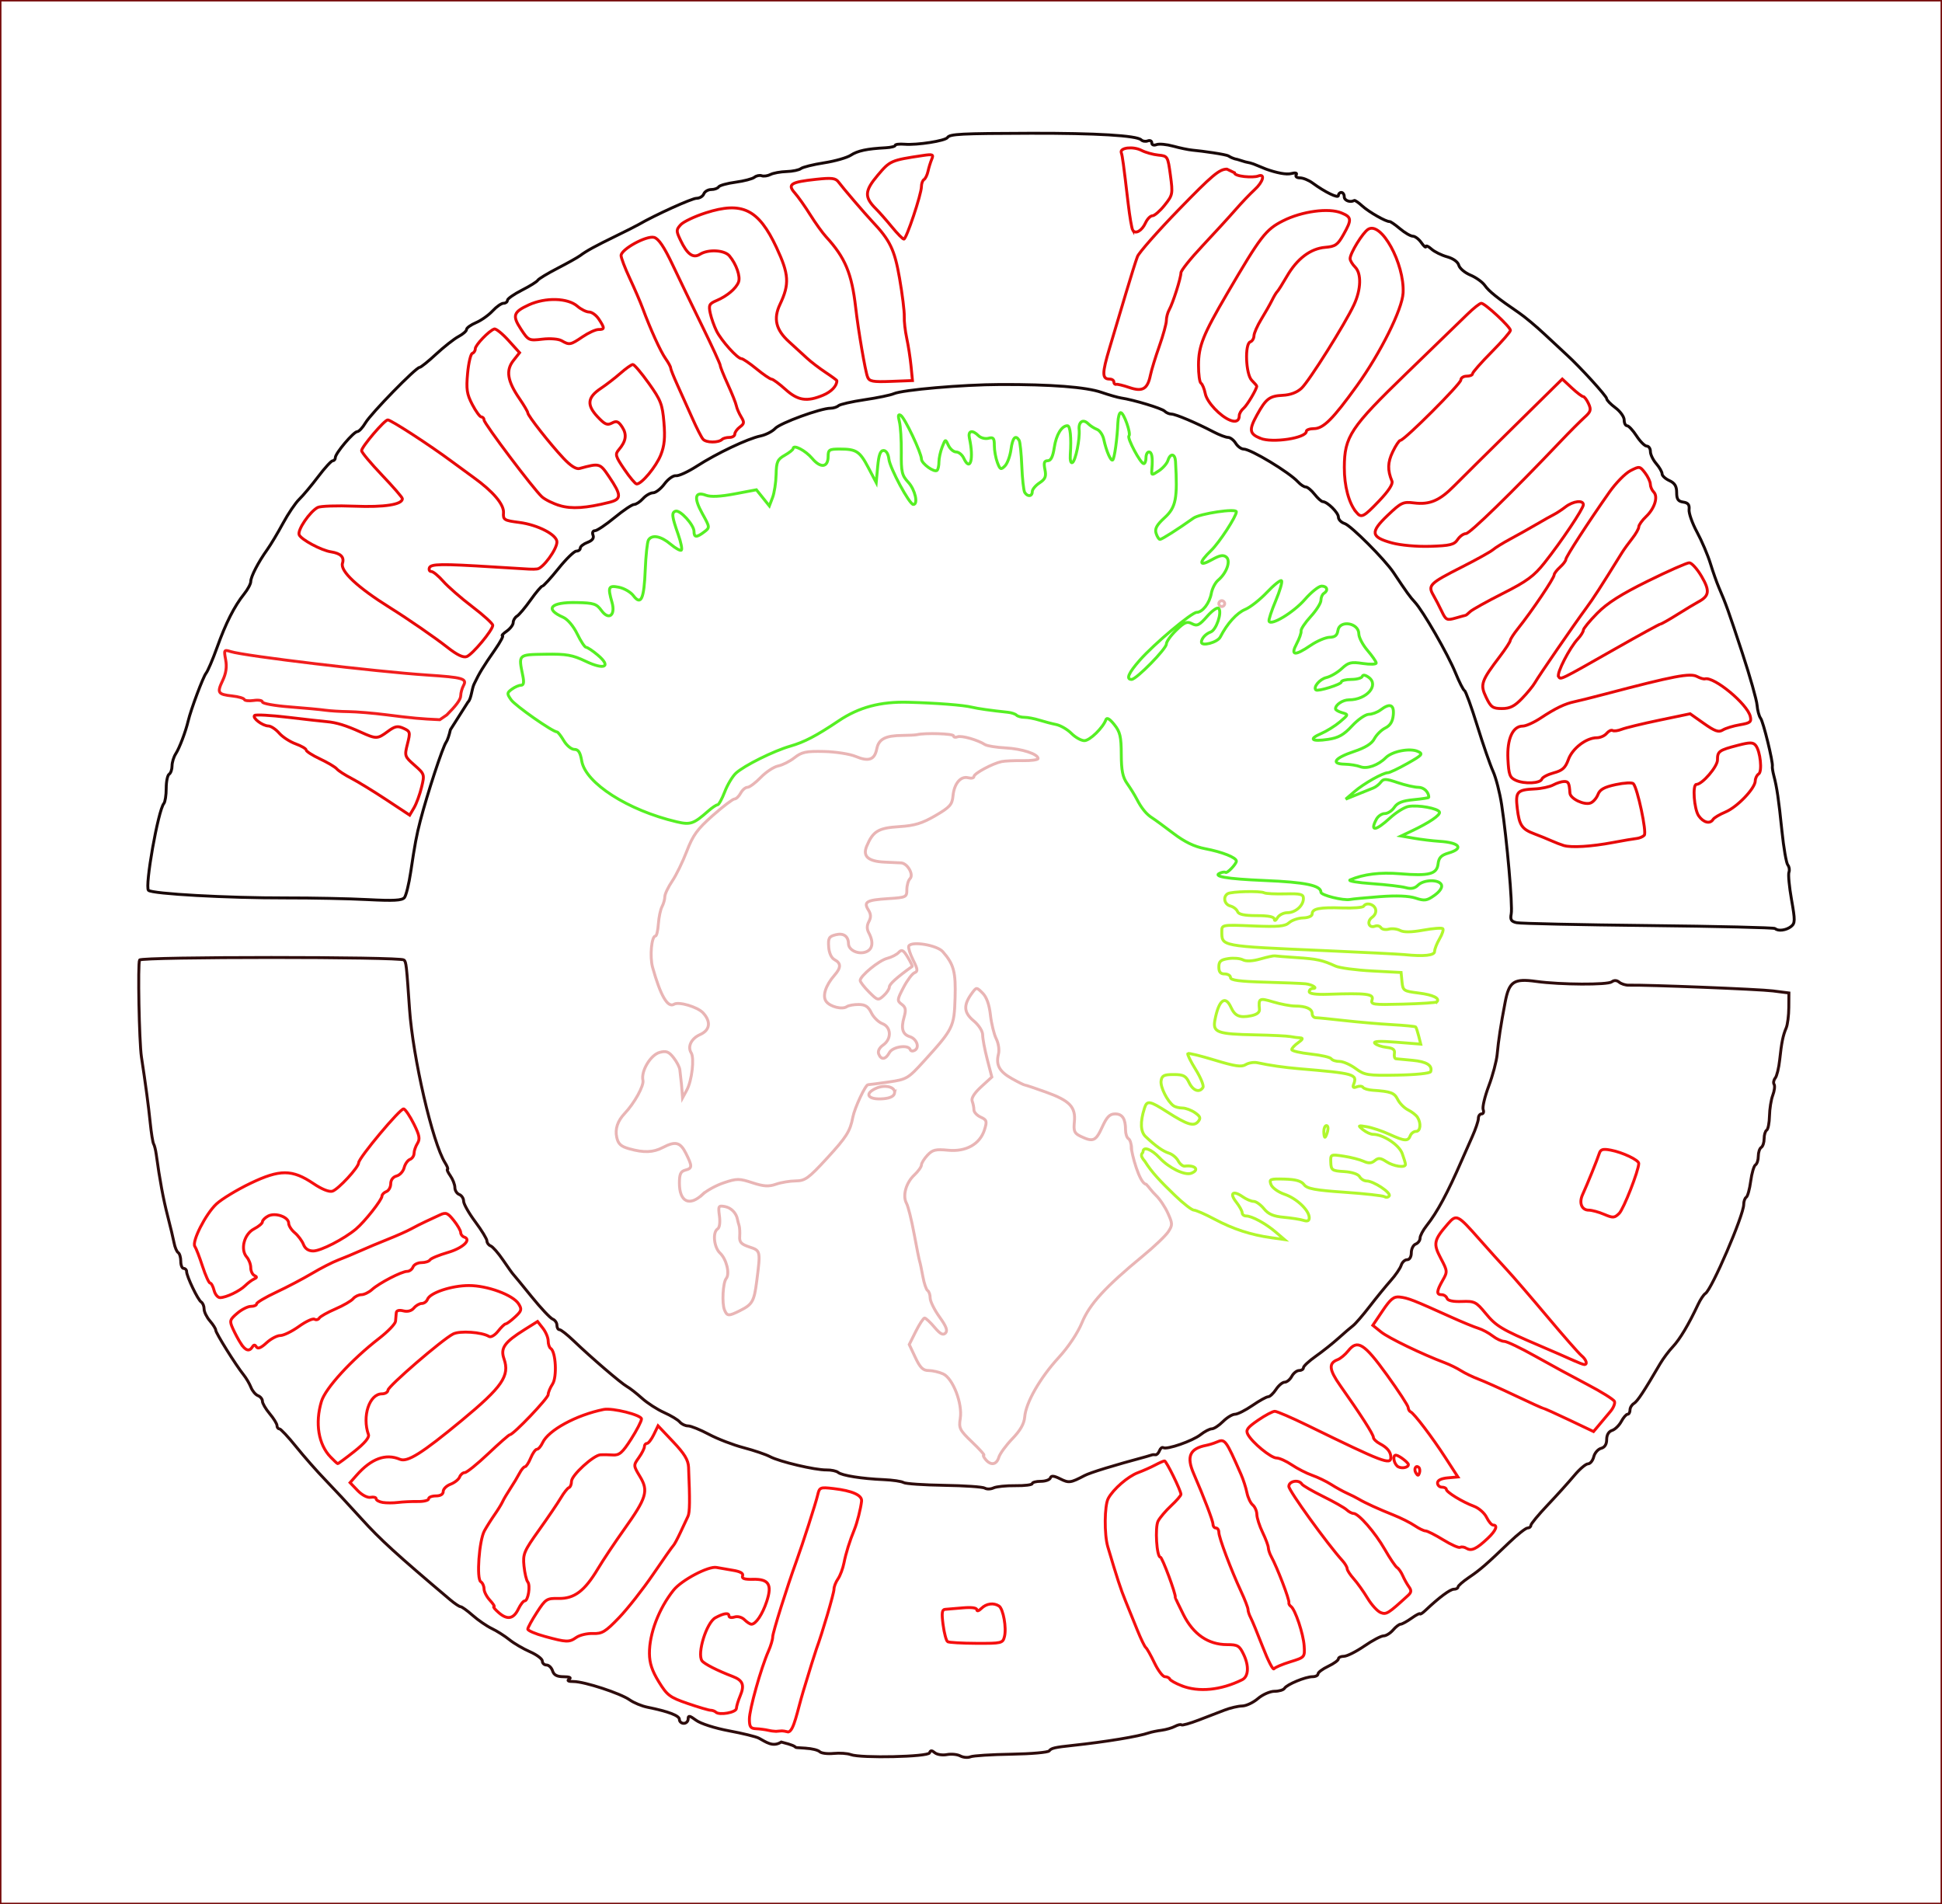 <?xml version="1.0" encoding="UTF-8" standalone="no"?>
<svg
   xmlns:dc="http://purl.org/dc/elements/1.1/"
   xmlns:cc="http://creativecommons.org/ns#"
   xmlns:rdf="http://www.w3.org/1999/02/22-rdf-syntax-ns#"
   xmlns:svg="http://www.w3.org/2000/svg"
   xmlns="http://www.w3.org/2000/svg"
   xmlns:sodipodi="http://sodipodi.sourceforge.net/DTD/sodipodi-0.dtd"
   xmlns:inkscape="http://www.inkscape.org/namespaces/inkscape"
   version="1.1"
   viewBox="0 0 832.5 816.25"
   id="svg2"
   width="234.95mm"
   height="230.364mm"
   sodipodi:docname="patch.SVG"
   inkscape:version="0.92.5 (2060ec1f9f, 2020-04-08)">
  <defs
     id="defs4" />
  <sodipodi:namedview
     id="base"
     pagecolor="#ffffff"
     bordercolor="#666666"
     borderopacity="1.0"
     inkscape:pageopacity="0.0"
     inkscape:pageshadow="2"
     inkscape:document-units="mm"
     inkscape:current-layer="layer2"
     showgrid="false"
     fit-margin-top="0"
     fit-margin-left="0"
     fit-margin-right="0"
     fit-margin-bottom="0"
     inkscape:zoom="1.8101934"
     inkscape:cx="482.42886"
     inkscape:cy="365.12113"
     inkscape:window-width="1224"
     inkscape:window-height="656"
     inkscape:window-x="56"
     inkscape:window-y="27"
     inkscape:window-maximized="1" />
  <g
     inkscape:label="Slice 1"
     inkscape:groupmode="layer"
     id="layer1"
     transform="translate(322.412,416.159)"
     style="display:inline">
    <path
       style="fill:none;stroke:#e9b5b5;stroke-width:1.25;stroke-opacity:1"
       d="m 162.588,75.79 c 0,-1.678 -0.562,-3.399 -1.25,-3.824 -0.688,-0.425 -1.25,-2.1 -1.25,-3.722 0,-4.834 -1.343,-6.903 -4.478,-6.903 -2.295,0 -3.536,1.263 -5.522,5.625 -2.737,6.008 -3.865,6.513 -9.07,4.062 -2.875,-1.354 -3.258,-2.19 -2.867,-6.257 0.615,-6.407 -1.932,-9.084 -12.147,-12.764 -4.652,-1.676 -8.746,-3.047 -9.097,-3.046 -0.351,10e-4 -2.866,-1.251 -5.59,-2.781 -5.372,-3.019 -6.881,-5.821 -5.691,-10.564 0.42,-1.675 -0.013,-4.588 -0.962,-6.472 -0.95,-1.885 -2.073,-6.492 -2.497,-10.238 -0.507,-4.486 -1.659,-7.686 -3.372,-9.375 -2.598,-2.561 -2.604,-2.561 -4.459,-0.064 -3.827,5.152 -3.677,8.354 0.557,11.889 2.312,1.931 3.945,4.474 3.945,6.147 0,1.569 0.885,6.268 1.966,10.441 l 1.966,7.588 -4.583,4.199 c -2.931,2.685 -4.316,4.896 -3.841,6.133 0.408,1.064 0.742,2.744 0.742,3.733 0,0.99 1.308,2.396 2.907,3.124 2.618,1.193 2.78,1.73 1.631,5.402 -1.933,6.177 -7.915,9.536 -15.637,8.779 -5.304,-0.52 -6.644,-0.193 -8.827,2.15 -1.416,1.519 -2.574,3.402 -2.574,4.184 0,0.782 -1.377,2.715 -3.06,4.296 -3.596,3.378 -5.112,8.907 -3.33,12.143 0.694,1.261 2.147,7.074 3.227,12.918 1.08,5.844 2.155,11.188 2.389,11.875 0.233,0.688 0.858,3.653 1.388,6.59 0.53,2.937 1.453,5.642 2.05,6.011 0.597,0.369 1.086,1.812 1.086,3.205 0,1.394 1.79,5.027 3.978,8.073 2.948,4.106 3.614,5.903 2.57,6.946 -1.043,1.043 -2.263,0.391 -4.714,-2.522 -1.819,-2.161 -3.719,-3.93 -4.224,-3.93 -0.505,0 -2.193,2.554 -3.752,5.677 l -2.835,5.677 2.62,5.573 c 2.052,4.367 3.282,5.573 5.68,5.573 1.683,0 4.484,0.649 6.226,1.443 4.201,1.914 8.374,12.776 7.345,19.118 -0.676,4.168 -0.261,4.994 5.082,10.114 3.2,3.066 5.459,5.575 5.019,5.575 -0.44,0 -0.1,0.844 0.756,1.875 2.249,2.71 4.703,2.304 5.675,-0.938 v 5e-5 c 0.464,-1.547 3.074,-5.125 5.799,-7.952 3.452,-3.58 5.061,-6.424 5.303,-9.375 0.502,-6.124 6.552,-16.69 14.549,-25.408 4.177,-4.554 8.168,-10.537 10,-14.993 3.266,-7.944 10.005,-15.315 26.14,-28.595 4.851,-3.993 9.733,-8.652 10.848,-10.354 1.879,-2.868 1.867,-3.451 -0.177,-7.984 -1.213,-2.689 -3.54,-6.144 -5.171,-7.676 -1.631,-1.533 -2.966,-3.532 -4.093,-4.672 -2.944,-0.228 -6.373,-13.512 -6.373,-15.73 z"
       id="path949" />
    <path
       style="fill:none;stroke:#e9b5b5;stroke-width:1.25;stroke-opacity:1"
       d="m -5.236,145.69 c 5.347,-2.667 6.105,-3.982 7.196,-12.474 1.702,-13.249 1.704,-13.237 -3.123,-14.841 -3.549,-1.179 -4.333,-2.039 -4.152,-4.556 0.123,-1.707 -0.003,-3.812 -0.278,-4.678 -0.276,-0.867 -0.573,-1.992 -0.659,-2.5 -0.469,-2.754 -2.685,-5.06 -5.352,-5.57 -2.832,-0.541 -2.979,-0.292 -2.395,4.06 0.365,2.719 0.046,4.993 -0.771,5.498 -2.248,1.389 -1.599,7.924 1.03,10.373 2.751,2.563 4.293,8.894 2.651,10.886 -1.431,1.736 -1.917,10.716 -0.732,13.517 1.13,2.671 1.751,2.698 6.585,0.287 z"
       id="path945"
       inkscape:connector-curvature="0" />
    <path
       style="fill:none;stroke:#e9b5b5;stroke-width:1.25;stroke-opacity:1"
       d="m -21.23,95.838 c 1.756,-1.651 5.892,-3.904 9.191,-5.006 5.506,-1.839 6.502,-1.838 12.156,0.011 4.867,1.592 6.989,1.724 10.126,0.631 2.183,-0.761 5.994,-1.398 8.469,-1.415 3.999,-0.028 5.492,-1.111 13.385,-9.704 8.404,-9.149 9.921,-11.558 11.086,-17.611 0.771,-4.002 5.406,-13.9 6.522,-13.928 0.554,-0.014 4.579,-0.541 8.943,-1.172 7.626,-1.103 8.21,-1.449 15,-8.917 12.559,-13.811 12.988,-14.678 13.362,-27.017 0.341,-11.22 -0.519,-14.477 -5.258,-19.907 -2.509,-2.875 -13.77,-4.683 -14.613,-2.346 -0.25,0.692 0.61,3.379 1.91,5.971 1.978,3.942 2.073,4.824 0.581,5.397 -0.981,0.377 -3.108,3.212 -4.725,6.302 -2.756,5.263 -2.806,5.718 -0.785,7.219 1.743,1.294 1.936,2.372 1.004,5.62 -1.37,4.779 -0.626,7.27 2.464,8.251 2.926,0.929 4.303,4.509 2.23,5.798 -0.883,0.549 -1.792,0.453 -2.022,-0.213 -0.792,-2.299 -7.559,-1.324 -8.958,1.29 -1.603,2.996 -3.549,3.228 -4.579,0.545 -0.458,-1.192 0.289,-2.682 1.914,-3.821 3.71,-2.599 3.51,-7.715 -0.359,-9.186 -1.663,-0.632 -3.785,-2.728 -4.716,-4.657 -1.287,-2.666 -2.585,-3.513 -5.414,-3.533 -2.047,-0.014 -4.325,0.395 -5.064,0.908 -1.985,1.381 -7.19,0.067 -8.886,-2.242 -1.69,-2.302 -0.232,-6.857 3.592,-11.221 2.856,-3.259 2.863,-5.135 0.023,-6.654 -1.375,-0.736 -2.35,-2.867 -2.53,-5.526 -0.253,-3.758 0.15,-4.439 3.057,-5.169 3.31,-0.831 5.398,0.642 5.441,3.839 0.035,2.567 3.652,4.516 6.878,3.706 3.401,-0.854 4.117,-4.082 1.847,-8.323 -0.896,-1.674 -0.887,-3.178 0.029,-4.889 0.96,-1.794 0.899,-3.149 -0.221,-4.943 -2.173,-3.48 -0.796,-4.276 8.41,-4.863 7.802,-0.497 8.077,-0.629 8.077,-3.869 0,-1.845 0.609,-3.963 1.353,-4.707 1.706,-1.706 -1.08,-6.601 -3.841,-6.748 -1.038,-0.055 -4.2,-0.204 -7.028,-0.33 -7.082,-0.316 -9.522,-2.492 -7.687,-6.852 2.702,-6.421 4.986,-7.796 13.88,-8.357 6.634,-0.419 9.859,-1.395 15.535,-4.704 6.259,-3.649 7.215,-4.719 7.573,-8.479 0.506,-5.305 3.293,-8.619 6.536,-7.771 1.336,0.349 2.429,0.111 2.429,-0.529 0,-1.289 7.957,-5.58 11.875,-6.403 1.375,-0.289 5.453,-0.473 9.062,-0.41 3.609,0.064 6.562,-0.341 6.562,-0.899 0,-1.933 -6.908,-4.184 -14.002,-4.563 -3.92,-0.209 -7.857,-0.848 -8.75,-1.419 -3.173,-2.03 -10.072,-3.981 -11.771,-3.329 -0.95,0.364 -1.726,0.175 -1.726,-0.421 0,-0.939 -12.13,-1.333 -15.625,-0.507 -0.688,0.162 -3.5,0.313 -6.25,0.334 -7.339,0.056 -10.171,1.531 -11.011,5.733 -0.947,4.735 -3.428,5.623 -9.094,3.256 -2.498,-1.044 -8.591,-1.99 -13.541,-2.103 -7.675,-0.175 -9.536,0.216 -12.643,2.661 -2.004,1.576 -5.153,3.168 -6.998,3.537 -1.845,0.369 -5.205,2.58 -7.466,4.913 -2.261,2.333 -4.825,4.242 -5.697,4.242 -0.872,0 -2.188,1.125 -2.924,2.5 -0.736,1.375 -1.922,2.5 -2.635,2.5 -0.714,0 -4.896,3.179 -9.294,7.064 -6.631,5.858 -8.536,8.476 -11.155,15.329 -1.737,4.546 -4.566,10.337 -6.287,12.869 -1.721,2.532 -3.129,5.515 -3.129,6.628 0,1.113 -0.544,3.039 -1.208,4.281 -0.664,1.241 -1.368,4.579 -1.562,7.416 -0.195,2.837 -0.751,5.16 -1.235,5.161 -1.709,0.004 -2.517,8.869 -1.228,13.469 3.417,12.194 6.489,17.45 9.215,15.765 1.98,-1.223 10.039,1.163 12.367,3.661 3.53,3.789 3.053,7.458 -1.214,9.347 -3.813,1.688 -5.501,5.144 -3.831,7.845 1.426,2.307 0.299,11.918 -1.864,15.903 l -1.838,3.387 -0.235,-3.125 c -0.129,-1.719 -0.35,-3.969 -0.49,-5 -0.14,-1.031 -0.338,-2.784 -0.44,-3.894 -0.102,-1.11 -1.312,-3.452 -2.69,-5.203 -2.041,-2.595 -3.14,-3.016 -5.938,-2.277 -3.89,1.028 -8.084,8.018 -7.193,11.987 0.505,2.249 -3.634,9.758 -7.81,14.172 -3.07,3.245 -4.21,6.661 -3.421,10.255 0.629,2.866 1.781,3.916 5.396,4.92 6.333,1.759 10.224,1.599 14.426,-0.592 5.37,-2.801 7.446,-2.255 9.857,2.59 2.779,5.584 2.745,6.356 -0.312,7.155 -1.96,0.513 -2.5,1.705 -2.5,5.521 0,8.079 4.282,10.176 9.932,4.865 z"
       id="path943"
       inkscape:connector-curvature="0" />
    <path
       style="fill:none;stroke:#e9b5b5;stroke-width:1.25;stroke-opacity:1"
       d="m 61.076,52.44 c 0.502,-2.651 -4.095,-3.838 -7.988,-2.064 -5.252,2.393 -3.374,5.016 3.196,4.462 2.873,-0.242 4.543,-1.078 4.793,-2.398 z"
       id="path941"
       inkscape:connector-curvature="0" />
    <path
       style="fill:none;stroke:#e9b5b5;stroke-width:1.25;stroke-opacity:1"
       d="m 58.838,6.921 c 0,-1.222 3.345,-4.232 9.755,-8.778 0.209,-0.148 -0.64,-1.947 -1.887,-3.998 -1.884,-3.098 -2.535,-3.441 -3.853,-2.031 -0.872,0.933 -3.089,2.075 -4.927,2.536 -3.491,0.876 -11.588,7.506 -11.588,9.488 0,0.63 1.711,2.856 3.801,4.947 3.669,3.669 3.887,3.724 6.25,1.585 1.347,-1.219 2.449,-2.906 2.449,-3.749 z"
       id="path935"
       inkscape:connector-curvature="0" />
    <path
       style="fill:none;stroke:#e9b5b5;stroke-width:1.25;stroke-opacity:1"
       d="m 202.588,-157.409 c 0,-0.688 -0.562,-1.25 -1.25,-1.25 -0.688,0 -1.25,0.562 -1.25,1.25 0,0.688 0.562,1.25 1.25,1.25 0.688,0 1.25,-0.562 1.25,-1.25 z"
       id="path881"
       inkscape:connector-curvature="0" />
  </g>
  <g
     inkscape:groupmode="layer"
     id="layer2"
     inkscape:label="Slice 2"
     style="display:inline">
    <path
       transform="translate(322.412,416.159)"
       style="display:inline;fill:none;stroke:#56ef24;stroke-width:1.25;stroke-opacity:1"
       d="m 269.114,-31.795 c 7.115,-0.543 12.429,-0.328 15.301,0.62 3.862,1.275 4.854,1.129 8.105,-1.186 2.268,-1.615 3.433,-3.348 3.003,-4.468 -0.936,-2.44 -7.593,-2.351 -10.079,0.135 -1.372,1.372 -2.948,1.686 -5.223,1.041 -1.792,-0.508 -8.32,-1.279 -14.508,-1.712 -6.188,-0.433 -10.406,-1.152 -9.375,-1.598 5.729,-2.477 12.847,-3.356 21.43,-2.648 12.508,1.032 15.791,0.178 16.299,-4.24 0.305,-2.65 1.324,-3.708 4.458,-4.63 6.746,-1.986 4.817,-4.486 -3.883,-5.034 -2.881,-0.181 -7.757,-0.768 -10.834,-1.303 l -5.595,-0.973 4.375,-2.069 c 7.687,-3.636 12.495,-6.889 12.076,-8.171 -0.525,-1.608 -9.277,-3.189 -13.346,-2.411 -1.73,0.331 -5.277,2.554 -7.882,4.941 -6.207,5.686 -8.692,5.904 -5.804,0.508 0.712,-1.33 2.331,-2.418 3.598,-2.418 1.267,0 3.098,-1.196 4.069,-2.658 1.304,-1.964 3.466,-2.822 8.277,-3.284 3.582,-0.344 6.513,-0.789 6.513,-0.989 0,-2.292 -2.095,-4.318 -4.465,-4.318 -1.621,0 -5.604,-0.902 -8.851,-2.004 -5.069,-1.721 -6.091,-1.754 -7.231,-0.235 -0.73,0.973 -2.171,2.105 -3.203,2.516 -1.031,0.411 -4.125,1.658 -6.875,2.771 l -5,2.025 3.75,-3.23 c 4.052,-3.49 12.21,-8.093 14.344,-8.093 0.725,0 4.496,-1.793 8.379,-3.984 6.397,-3.61 6.814,-4.094 4.438,-5.154 -3.449,-1.539 -10.98,-0.062 -13.728,2.691 -3.254,3.26 -8.103,4.971 -10.932,3.858 -1.375,-0.541 -4.375,-1.024 -6.667,-1.072 -6.185,-0.13 -4.339,-2.669 3.95,-5.432 4.864,-1.621 7.642,-3.359 8.748,-5.47 0.892,-1.702 2.993,-3.775 4.67,-4.606 2.114,-1.048 3.168,-2.747 3.44,-5.545 0.438,-4.509 -1.422,-5.257 -5.465,-2.199 -1.335,1.009 -3.602,1.853 -5.038,1.875 -1.437,0.022 -4.66,2.254 -7.164,4.96 -3.554,3.841 -5.803,5.107 -10.258,5.776 -7.154,1.073 -8.544,-0.095 -2.97,-2.495 2.34,-1.008 5.942,-3.254 8.005,-4.991 3.712,-3.127 3.721,-3.167 0.938,-3.955 -1.547,-0.438 -2.812,-1.181 -2.812,-1.65 0,-1.79 3.114,-3.854 5.816,-3.854 7.514,0 13,-6.282 8.414,-9.636 -1.462,-1.069 -2.486,-1.22 -2.757,-0.408 -0.237,0.711 -2.353,1.293 -4.702,1.293 -2.349,0 -4.271,0.494 -4.271,1.098 0,1.046 -10.128,4.191 -10.927,3.392 -1.214,-1.214 1.692,-4.627 4.502,-5.287 1.815,-0.426 4.783,-2.153 6.595,-3.837 2.886,-2.682 4.012,-2.954 9.062,-2.197 3.172,0.476 5.744,0.379 5.716,-0.215 -0.028,-0.594 -1.716,-3.027 -3.75,-5.407 -2.035,-2.38 -3.699,-5.554 -3.699,-7.054 0,-4.801 -8.309,-6.125 -8.976,-1.431 -0.29,2.042 -1.26,2.83 -3.54,2.878 -1.727,0.036 -5.373,1.583 -8.103,3.438 -6.886,4.679 -8.777,4.463 -6.035,-0.691 1.189,-2.234 2.04,-4.688 1.892,-5.452 -0.148,-0.764 1.706,-3.546 4.121,-6.182 2.414,-2.636 4.39,-5.775 4.39,-6.975 0,-1.2 0.562,-2.53 1.25,-2.954 2.014,-1.245 1.438,-3.125 -0.958,-3.125 -1.214,0 -4.449,2.579 -7.188,5.73 -4.799,5.523 -14.58,11.444 -15.357,9.297 -0.208,-0.574 1.091,-4.532 2.885,-8.795 1.795,-4.264 2.907,-8.109 2.471,-8.544 -0.435,-0.435 -3.225,1.785 -6.2,4.933 -2.975,3.149 -7.166,6.453 -9.314,7.342 -3.658,1.515 -7.796,6.086 -10.74,11.862 -1.181,2.317 -8.126,4.176 -8.081,2.163 0.035,-1.585 1.834,-3.537 3.992,-4.332 2.389,-0.881 4.933,-8.427 3.411,-10.121 -0.539,-0.6 -2.762,0.939 -4.941,3.42 -3.376,3.845 -4.333,4.312 -6.48,3.163 -2.115,-1.132 -3.2,-0.689 -6.761,2.762 -2.333,2.261 -4.241,4.929 -4.241,5.93 0,2.069 -12.886,15.191 -14.918,15.191 -2.5,0 -1.335,-2.738 3.508,-8.24 6.13,-6.963 22.241,-20.51 24.393,-20.51 2.478,0 5.53,-3.957 6.276,-8.136 0.367,-2.056 1.668,-4.583 2.892,-5.614 3.679,-3.101 5.522,-8.3 3.529,-9.954 -1.266,-1.051 -2.787,-0.772 -6.18,1.134 -5.658,3.178 -5.791,1.308 -0.285,-3.995 3.46,-3.333 10.785,-14.568 10.785,-16.543 0,-1.564 -15.615,0.746 -18.398,2.722 -6.732,4.779 -13.512,9.09 -14.33,9.113 -0.469,0.013 -1.226,-1.153 -1.683,-2.59 -0.632,-1.992 0.24,-3.594 3.666,-6.731 4.856,-4.448 5.576,-8.172 4.657,-24.093 -0.198,-3.434 -2.213,-3.697 -3.252,-0.424 -0.417,1.314 -2.188,3.325 -3.936,4.471 -3.097,2.03 -3.172,2.009 -2.938,-0.826 0.413,-4.998 0.01,-7.283 -1.286,-7.283 -0.688,0 -1.25,1.125 -1.25,2.5 0,1.375 -0.434,2.5 -0.964,2.5 -1.35,0 -7.214,-10.989 -6.333,-11.87 0.978,-0.978 -2.202,-10.005 -3.525,-10.005 -0.58,0 -1.131,1.969 -1.226,4.375 -0.262,6.642 -1.432,15.146 -2.186,15.901 -0.782,0.782 -2.763,-3.739 -3.842,-8.767 -0.412,-1.92 -1.716,-3.857 -2.899,-4.305 -1.183,-0.448 -2.899,-1.554 -3.814,-2.458 -2.179,-2.154 -4.173,-0.832 -3.863,2.561 0.37,4.046 -1.51,13.271 -2.877,14.115 -0.695,0.43 -1.076,-1.028 -0.904,-3.465 0.503,-7.147 -0.014,-12.332 -1.228,-12.332 -2.479,0 -4.824,3.872 -5.64,9.313 -0.594,3.961 -1.446,5.687 -2.807,5.687 -1.504,0 -1.782,0.862 -1.206,3.743 0.611,3.057 0.182,4.114 -2.344,5.769 -1.701,1.114 -3.092,2.805 -3.092,3.757 0,2.083 -2.01,2.286 -3.222,0.325 -0.478,-0.774 -1.042,-5.839 -1.254,-11.257 -0.212,-5.418 -0.731,-10.41 -1.153,-11.093 -1.558,-2.521 -2.81,-1.109 -3.485,3.929 -0.382,2.845 -1.557,6.036 -2.613,7.091 -1.726,1.726 -2.051,1.574 -3.221,-1.503 -0.716,-1.883 -1.301,-5.139 -1.301,-7.237 0,-3.21 -0.4,-3.71 -2.522,-3.155 -1.387,0.363 -3.316,-0.134 -4.286,-1.104 -2.653,-2.653 -4.571,-2.134 -3.875,1.049 1.962,8.98 0.365,14.648 -2.426,8.608 -0.679,-1.469 -2.14,-2.671 -3.246,-2.671 -1.107,0 -2.6,-1.266 -3.318,-2.812 -1.305,-2.812 -1.305,-2.812 -2.691,0.706 -0.762,1.935 -1.386,4.795 -1.386,6.354 0,1.559 -0.346,3.181 -0.768,3.604 -1.144,1.144 -6.732,-2.873 -6.732,-4.839 0,-2.562 -7.148,-17.648 -8.865,-18.709 -1.105,-0.683 -1.259,0.026 -0.584,2.697 0.504,1.993 0.872,7.907 0.82,13.142 -0.086,8.482 0.243,9.884 3.017,12.877 2.906,3.136 4.331,9.48 2.129,9.48 -1.659,0 -10.028,-15.54 -10.473,-19.448 -0.256,-2.249 -1.147,-3.678 -2.294,-3.678 -1.363,0 -2.047,1.878 -2.506,6.875 l -0.631,6.875 -3.374,-6.407 c -3.716,-7.057 -5.128,-7.968 -12.342,-7.968 -4.407,0 -4.898,0.317 -4.898,3.164 0,4.752 -3.22,5.157 -6.836,0.86 -2.883,-3.426 -8.153,-6.147 -8.172,-4.22 -0.004,0.451 -1.617,1.736 -3.583,2.854 -3.147,1.79 -3.592,2.783 -3.716,8.288 -0.077,3.44 -0.76,7.869 -1.517,9.841 l -1.376,3.587 -2.775,-3.457 -2.775,-3.457 -9.284,1.756 c -6.172,1.167 -10.306,1.367 -12.334,0.596 -4.759,-1.809 -5.339,1.061 -1.581,7.826 3.298,5.936 3.305,5.998 0.824,7.883 -3.294,2.503 -4.375,2.448 -4.375,-0.221 0,-2.79 -5.998,-9.352 -7.925,-8.669 -1.762,0.624 -1.577,2.233 1.147,9.977 1.157,3.291 1.773,6.314 1.369,6.718 -0.404,0.404 -2.49,-0.741 -4.634,-2.545 -4.165,-3.505 -7.978,-4.222 -9.485,-1.783 -0.509,0.823 -1.129,6.585 -1.378,12.804 -0.502,12.553 -1.804,15.37 -5.1,11.036 -1.166,-1.533 -3.948,-3.151 -6.183,-3.594 -4.489,-0.89 -4.853,-0.108 -2.984,6.41 1.609,5.61 -1.334,7.926 -4.518,3.555 -2.096,-2.878 -3.27,-3.254 -10.646,-3.409 -11.159,-0.235 -13.885,2.752 -5.762,6.314 1.929,0.846 4.418,3.793 6.049,7.162 1.524,3.149 3.24,5.725 3.814,5.725 0.573,0 2.807,1.485 4.964,3.3 5.982,5.033 2.964,6.562 -5.225,2.647 -5.627,-2.69 -8.236,-3.143 -17.255,-2.995 -11.738,0.192 -11.522,-0.015 -9.639,9.236 0.591,2.903 0.369,4.062 -0.778,4.062 -0.883,0 -2.646,0.761 -3.918,1.692 -2.147,1.57 -2.17,1.897 -0.311,4.55 1.767,2.523 17.815,13.759 19.652,13.759 0.388,0 1.703,1.688 2.921,3.75 1.218,2.062 3.259,3.75 4.535,3.75 1.729,0 2.533,1.263 3.158,4.961 1.604,9.493 19.778,21.149 40.632,26.059 5.979,1.408 7.274,0.968 13.629,-4.626 1.652,-1.454 3.434,-2.644 3.959,-2.644 0.525,0 1.906,-2.49 3.069,-5.534 1.162,-3.044 3.318,-6.649 4.791,-8.011 3.498,-3.236 16.178,-9.547 23.302,-11.597 6.074,-1.748 11.157,-4.405 20.75,-10.846 8.729,-5.861 17.902,-8.309 29.875,-7.972 12.415,0.349 23.566,1.214 27.22,2.112 2.523,0.62 8.288,1.435 15.489,2.189 1.49,0.156 3.13,0.706 3.646,1.221 0.515,0.516 2.069,0.938 3.452,0.938 1.383,0 4.243,0.543 6.354,1.207 2.111,0.664 5.366,1.513 7.232,1.888 1.866,0.375 4.794,2.082 6.506,3.793 1.712,1.712 4.213,3.112 5.558,3.112 2.319,0 8.015,-5.55 9.254,-9.016 0.375,-1.049 1.612,-0.314 3.557,2.113 2.514,3.138 2.987,5.139 3.016,12.754 0.026,6.968 0.602,9.832 2.518,12.528 1.366,1.923 3.21,4.902 4.098,6.621 2.079,4.025 4.157,6.562 6.654,8.125 1.098,0.688 5.158,3.654 9.021,6.592 4.873,3.706 9.029,5.723 13.573,6.584 7.421,1.407 13.477,3.808 13.477,5.343 0,1.232 -4.007,5.408 -4.63,4.824 -0.238,-0.223 -1.122,-0.16 -1.964,0.141 -4.247,1.519 2.167,2.66 18.796,3.344 17.367,0.715 24.048,2.108 24.048,5.016 0,1.286 9.647,3.682 12.5,3.105 1.031,-0.209 6.78,-0.754 12.775,-1.211 z"
       id="path887"
       inkscape:connector-curvature="0" />
    <path
       transform="translate(322.412,416.159)"
       style="display:inline;fill:none;stroke:#b0f72d;stroke-width:1.25;stroke-opacity:1"
       d="m 181.338,96.341 c 3.567,3.438 7.196,6.25 8.066,6.25 0.87,0 4.859,1.749 8.864,3.886 7.919,4.226 15.542,6.714 24.32,7.938 l 5.625,0.784 -3.75,-3.209 c -4.294,-3.674 -10.228,-6.9 -12.692,-6.9 -0.926,0 -1.683,-0.614 -1.683,-1.365 0,-0.751 -1.165,-2.847 -2.59,-4.658 -2.994,-3.807 -1.318,-5.105 2.836,-2.196 1.546,1.083 3.648,1.968 4.673,1.968 1.024,0 3.009,1.411 4.409,3.136 1.904,2.344 4.051,3.272 8.505,3.672 3.277,0.295 7.074,0.89 8.437,1.323 1.726,0.548 2.48,0.213 2.48,-1.103 0,-3.179 -5.356,-8.289 -10.544,-10.061 -2.746,-0.938 -5.33,-2.789 -5.848,-4.192 -0.863,-2.332 -0.447,-2.499 5.804,-2.332 4.808,0.129 7.195,0.805 8.348,2.365 1.303,1.762 4.666,2.395 17.409,3.275 8.686,0.6 16.382,1.454 17.101,1.899 0.719,0.444 1.631,0.284 2.027,-0.356 0.839,-1.358 -6.791,-6.377 -9.694,-6.377 -1.088,0 -2.442,-0.829 -3.009,-1.843 -0.614,-1.097 -3.294,-1.982 -6.625,-2.188 -5.194,-0.32 -5.603,-0.599 -5.732,-3.898 -0.138,-3.516 -0.079,-3.544 5.475,-2.711 3.088,0.463 6.931,1.442 8.539,2.175 2.172,0.99 3.416,0.926 4.831,-0.249 1.553,-1.289 2.477,-1.208 4.993,0.441 3.1,2.031 8.175,2.76 8.175,1.174 0,-0.467 -0.63,-2.576 -1.4,-4.688 -1.361,-3.733 -8.191,-8.214 -12.521,-8.214 -1.018,0 -2.943,-0.884 -4.278,-1.965 -2.302,-1.864 -2.219,-1.93 1.636,-1.281 2.234,0.376 6.563,1.823 9.619,3.215 6.641,3.025 8.043,3.128 8.992,0.656 0.396,-1.031 1.503,-1.875 2.461,-1.875 1.928,0 2.293,-3.445 0.641,-6.051 -0.584,-0.922 -2.393,-2.339 -4.019,-3.15 -1.626,-0.811 -3.633,-2.83 -4.459,-4.488 -1.435,-2.878 -2.91,-3.42 -10.779,-3.957 -1.915,-0.131 -3.761,-0.69 -4.103,-1.242 -0.341,-0.552 -1.544,-0.65 -2.672,-0.216 -1.481,0.568 -1.85,0.261 -1.326,-1.105 1.654,-4.309 0.43,-4.657 -23.417,-6.663 -6.335,-0.533 -12.711,-1.449 -17.797,-2.558 -1.539,-0.335 -3.82,0.029 -5.07,0.81 -1.791,1.119 -4.604,0.708 -13.269,-1.934 -6.048,-1.845 -11.241,-3.109 -11.54,-2.81 -0.299,0.299 1.224,3.388 3.384,6.863 2.16,3.475 3.555,6.923 3.099,7.66 -1.482,2.398 -4.258,1.419 -5.941,-2.096 -1.389,-2.9 -2.425,-3.438 -6.631,-3.438 -4.177,0 -5.048,0.443 -5.374,2.739 -0.375,2.635 2.707,8.774 5.361,10.68 0.703,0.505 2.419,0.927 3.813,0.938 1.394,0.01 3.811,0.914 5.372,2.007 2.274,1.593 2.542,2.343 1.352,3.778 -1.869,2.252 -4.661,1.395 -13.161,-4.043 -7.691,-4.92 -8.773,-5.105 -9.858,-1.688 -1.894,5.967 -1.724,10.102 0.501,12.205 4.344,4.104 7.388,6.263 10.003,7.093 1.449,0.46 3.226,1.941 3.949,3.291 0.723,1.35 1.988,2.371 2.811,2.267 4.508,-0.566 6.5,1.62 2.778,3.049 -2.738,1.051 -9.545,-2.267 -13.574,-6.615 -3.469,-3.744 -7.082,-5.058 -7.082,-2.575 0,0.688 -1.949,0.975 0.824,4.133 2.958,4.726 6.686,8.603 12.926,14.617 z"
       id="path1685" />
    <path
       transform="translate(322.412,416.159)"
       style="display:inline;fill:none;stroke:#b0f72d;stroke-width:1.25;stroke-opacity:1"
       d="m 245.088,68.841 c 0,-1.375 0.51,-2.5 1.133,-2.5 0.623,0 0.839,1.125 0.479,2.5 -0.36,1.375 -0.87,2.5 -1.133,2.5 -0.264,0 -0.479,-1.125 -0.479,-2.5 z"
       id="path947"
       inkscape:connector-curvature="0" />
    <path
       transform="translate(322.412,416.159)"
       style="display:inline;fill:none;stroke:#b0f72d;stroke-width:1.25;stroke-opacity:1"
       d="m 290.901,43.216 c 0.843,-2.658 -1.767,-4.293 -7.729,-4.843 -3.415,-0.315 -6.655,-0.62 -7.201,-0.677 -0.546,-0.058 -0.827,-1.089 -0.625,-2.292 0.271,-1.612 -0.62,-2.295 -3.383,-2.596 -2.062,-0.225 -4.312,-0.999 -5,-1.72 -0.871,-0.914 1.924,-1.061 9.208,-0.487 l 10.458,0.824 -0.873,-3.476 c -0.48,-1.912 -1.063,-3.667 -1.297,-3.901 -0.233,-0.233 -4.828,-0.673 -10.211,-0.978 -5.383,-0.304 -14.568,-1.094 -20.412,-1.756 -5.844,-0.661 -11.328,-1.207 -12.188,-1.212 -0.859,-0.006 -1.562,-0.794 -1.562,-1.752 0,-2.077 -2.684,-3.259 -7.404,-3.259 -1.897,0 -6.07,-0.789 -9.273,-1.753 -5.985,-1.801 -6.373,-1.595 -5.917,3.149 0.127,1.319 -1.121,2.284 -3.592,2.779 -4.902,0.98 -6.906,0.139 -8.618,-3.618 -2.442,-5.36 -5.247,-3.147 -6.872,5.421 -1.013,5.344 0.916,6.056 17.301,6.384 6.875,0.138 13.625,0.463 15,0.724 1.375,0.261 3.328,0.517 4.341,0.569 1.266,0.066 0.974,0.703 -0.938,2.042 -1.528,1.07 -2.778,2.411 -2.778,2.979 0,0.568 3.65,1.424 8.112,1.902 4.462,0.478 8.432,1.387 8.824,2.021 0.392,0.634 1.976,1.152 3.52,1.152 1.545,0 4.67,1.374 6.946,3.053 3.859,2.847 5.071,3.037 17.951,2.812 7.893,-0.137 13.983,-0.776 14.21,-1.49 z"
       id="path939"
       inkscape:connector-curvature="0" />
    <path
       transform="translate(322.412,416.159)"
       style="display:inline;fill:none;stroke:#b0f72d;stroke-width:1.25;stroke-opacity:1"
       d="m 293.507,13.338 c 1.529,-1.529 -1.517,-3.034 -7.705,-3.807 -6.541,-0.817 -6.834,-1.014 -7.204,-4.834 l -0.386,-3.982 -12.5,-0.658 c -6.875,-0.362 -13.906,-1.301 -15.625,-2.086 -5.578,-2.548 -7.989,-3.075 -16.66,-3.64 -4.694,-0.306 -8.913,-0.641 -9.375,-0.744 -0.462,-0.103 -3.228,0.495 -6.147,1.329 -3.38,0.966 -6.104,1.101 -7.5,0.37 -1.206,-0.631 -4.021,-0.869 -6.255,-0.53 -3.276,0.498 -4.062,1.195 -4.062,3.6 0,2.15 0.698,2.983 2.5,2.983 1.375,0 2.5,0.703 2.5,1.562 1e-4,1.139 3.981,1.669 14.688,1.956 8.078,0.217 15.941,0.533 17.474,0.704 2.96,0.329 5.512,2.027 3.046,2.027 -0.802,0 -1.458,0.614 -1.458,1.364 0,0.867 2.845,1.27 7.812,1.106 16.822,-0.555 19.923,-0.181 19.133,2.307 -0.674,2.124 0.214,2.253 13.21,1.914 7.663,-0.2 14.194,-0.624 14.514,-0.944 z"
       id="path937"
       inkscape:connector-curvature="0" />
    <path
       transform="translate(322.412,416.159)"
       style="display:inline;fill:none;stroke:#b0f72d;stroke-width:1.25;stroke-opacity:1"
       d="m 292.588,-8.359 c 0,-0.984 0.955,-3.406 2.122,-5.382 1.167,-1.976 1.788,-3.926 1.38,-4.334 -0.408,-0.408 -4.168,-0.121 -8.357,0.639 -5.09,0.923 -8.381,0.97 -9.928,0.143 -1.272,-0.681 -3.466,-0.937 -4.874,-0.568 -1.409,0.368 -2.924,0.083 -3.367,-0.635 -0.443,-0.717 -1.575,-1.009 -2.515,-0.649 -2.694,1.034 -3.702,-2.005 -1.258,-3.792 1.329,-0.972 1.89,-2.427 1.414,-3.667 -0.818,-2.131 -4.01,-2.8 -5.082,-1.064 -0.337,0.545 -4.448,0.865 -9.136,0.711 -9.775,-0.321 -12.899,0.3 -12.899,2.567 0,0.933 -1.617,1.647 -3.876,1.711 -2.132,0.061 -4.84,0.983 -6.018,2.049 -1.743,1.577 -4.634,1.837 -15.499,1.39 -13.103,-0.539 -13.357,-0.497 -13.338,2.204 0.046,6.641 -1.264,6.393 44.356,8.39 16.5,0.722 31.688,1.482 33.75,1.69 8.656,0.869 13.125,0.392 13.125,-1.401 z"
       id="path933"
       inkscape:connector-curvature="0" />
    <path
       transform="translate(322.412,416.159)"
       style="display:inline;fill:none;stroke:#b0f72d;stroke-width:1.25;stroke-opacity:1"
       d="m 229.436,-24.909 c 3.487,0 6.902,-3.015 6.902,-6.094 0,-1.843 -1.165,-2.138 -7.812,-1.981 -4.297,0.102 -8.327,-0.099 -8.955,-0.446 -1.617,-0.893 -14.118,-0.603 -15.681,0.364 -2.155,1.332 -1.465,4.597 1.113,5.272 1.327,0.347 2.716,1.419 3.086,2.383 0.474,1.234 2.899,1.752 8.211,1.752 5.178,0 7.551,0.489 7.577,1.562 0.021,0.867 0.605,0.589 1.312,-0.625 0.701,-1.203 2.612,-2.188 4.248,-2.188 z"
       id="path889"
       inkscape:connector-curvature="0" />
  </g>
  <g
     inkscape:groupmode="layer"
     id="layer4"
     inkscape:label="Slice 4"
     style="display:inline">
    <path
       style="fill:none;stroke:#2e0c0c;stroke-width:1.25;stroke-opacity:1"
       d="m 22.983,333.242 c 2.624,0.145 5.321,0.815 5.994,1.488 0.673,0.673 3.35,1.011 5.948,0.751 2.598,-0.26 5.913,-0.032 7.367,0.506 4.364,1.616 33.216,0.966 33.792,-0.761 v 8e-5 c 0.378,-1.133 0.915,-1.143 2.243,-0.041 0.96,0.797 3.29,1.154 5.178,0.793 1.887,-0.361 4.466,-0.102 5.73,0.574 1.264,0.677 3.239,0.842 4.388,0.368 1.149,-0.474 9.022,-0.974 17.495,-1.11 8.473,-0.136 15.785,-0.776 16.25,-1.421 0.854,-1.186 2.289,-1.518 10.22,-2.366 13.962,-1.492 28.085,-3.821 32.5,-5.358 1.031,-0.359 3.457,-0.86 5.391,-1.112 1.934,-0.252 4.532,-1.002 5.773,-1.667 1.241,-0.664 2.508,-0.957 2.815,-0.65 0.307,0.307 3.615,-0.616 7.352,-2.05 3.737,-1.435 8.763,-3.368 11.169,-4.297 2.406,-0.929 5.781,-1.714 7.5,-1.745 1.719,-0.031 4.759,-1.462 6.757,-3.18 1.998,-1.718 5.199,-3.123 7.114,-3.123 1.915,0 3.835,-0.571 4.266,-1.269 1.03,-1.666 9.026,-4.981 12.016,-4.981 1.291,0 2.347,-0.536 2.347,-1.191 0,-0.655 1.969,-2.126 4.375,-3.267 2.406,-1.142 4.375,-2.574 4.375,-3.184 0,-0.609 1.062,-1.108 2.36,-1.108 1.298,0 5.222,-1.969 8.72,-4.375 3.498,-2.406 7.223,-4.375 8.277,-4.375 1.054,0 2.881,-1.125 4.058,-2.5 1.177,-1.375 2.632,-2.5 3.232,-2.5 0.601,0 2.725,-1.163 4.722,-2.585 1.997,-1.422 3.631,-2.266 3.631,-1.875 0,0.391 1.042,-0.274 2.315,-1.477 5.895,-5.571 10.591,-9.062 12.189,-9.062 0.961,0 1.75,-0.422 1.755,-0.938 0.01,-0.516 2.082,-2.344 4.617,-4.062 4.941,-3.351 7.404,-5.486 17.409,-15.094 3.525,-3.386 7.041,-6.156 7.812,-6.156 0.772,0 1.403,-0.507 1.403,-1.126 0,-0.619 3.234,-4.537 7.188,-8.707 3.953,-4.169 9.081,-9.85 11.395,-12.624 2.314,-2.774 4.975,-5.043 5.914,-5.043 0.938,0 2.046,-1.353 2.461,-3.007 0.415,-1.654 1.832,-3.289 3.149,-3.633 1.562,-0.408 2.394,-1.724 2.394,-3.784 0,-1.968 0.866,-3.433 2.3,-3.888 1.265,-0.401 3.047,-2.127 3.961,-3.834 0.914,-1.707 2.129,-3.104 2.7,-3.104 0.571,0 1.039,-0.816 1.039,-1.813 0,-0.997 0.754,-2.263 1.675,-2.812 1.507,-0.9 4.326,-5.17 11.253,-17.05 1.266,-2.172 3.716,-5.448 5.444,-7.28 2.99,-3.17 6.776,-9.513 10.791,-18.08 1.008,-2.15 2.426,-4.277 3.151,-4.725 2.702,-1.67 16.437,-33.583 16.437,-38.191 0,-1.321 0.488,-2.703 1.085,-3.072 0.597,-0.369 1.457,-3.473 1.911,-6.897 0.454,-3.425 1.372,-6.564 2.04,-6.977 0.668,-0.413 1.214,-2.09 1.214,-3.728 0,-1.638 0.562,-3.325 1.25,-3.75 0.688,-0.425 1.25,-2.112 1.25,-3.75 0,-1.638 0.491,-3.281 1.091,-3.652 0.6,-0.371 1.14,-3.121 1.2,-6.111 0.06,-2.99 0.698,-6.986 1.418,-8.879 0.72,-1.893 0.975,-3.982 0.567,-4.642 -0.408,-0.66 -0.189,-1.878 0.487,-2.708 0.676,-0.829 1.532,-4.32 1.903,-7.758 0.817,-7.581 1.407,-10.476 2.8,-13.75 0.585,-1.375 1.085,-5.306 1.111,-8.735 l 0.047,-6.235 -6.875,-0.873 c -5.781,-0.735 -54.096,-2.657 -61.817,-2.46 -1.343,0.034 -3.171,-0.543 -4.062,-1.282 -1.042,-0.865 -2.178,-0.92 -3.183,-0.155 -1.794,1.366 -21.928,1.261 -32.348,-0.169 -9.702,-1.331 -11.648,-0.032 -13.36,8.919 -1.878,9.82 -2.841,16.104 -3.429,22.384 -0.272,2.903 -1.892,8.99 -3.6,13.527 -1.708,4.537 -2.785,9.083 -2.394,10.102 0.391,1.019 0.088,1.853 -0.673,1.853 -0.761,0 -1.384,0.875 -1.384,1.944 0,1.069 -1.184,4.585 -2.632,7.812 -1.448,3.228 -3.486,7.838 -4.531,10.244 -6.04,13.915 -10.501,22.199 -15.025,27.899 -1.547,1.949 -2.812,4.362 -2.812,5.362 0,1 -0.844,2.142 -1.875,2.538 -1.031,0.396 -1.875,2.066 -1.875,3.711 0,1.763 -0.735,2.991 -1.791,2.991 -0.985,0 -2.131,1.073 -2.548,2.385 -0.416,1.312 -2.432,4.265 -4.48,6.562 -2.047,2.297 -6.104,7.271 -9.015,11.052 -2.911,3.781 -6.136,7.516 -7.167,8.3 -1.031,0.784 -3.844,3.201 -6.25,5.372 -2.406,2.171 -6.766,5.635 -9.688,7.697 -2.922,2.063 -5.312,4.286 -5.312,4.941 0,0.654 -0.824,1.19 -1.831,1.19 -1.007,0 -2.433,1.125 -3.169,2.5 -0.736,1.375 -2.097,2.5 -3.025,2.5 -0.928,0 -2.609,1.406 -3.735,3.125 -1.126,1.719 -2.636,3.125 -3.356,3.125 -0.72,0 -3.761,1.688 -6.759,3.75 -2.998,2.062 -6.359,3.75 -7.47,3.75 -1.111,0 -3.425,1.406 -5.144,3.125 -1.719,1.719 -3.867,3.125 -4.775,3.125 -0.907,0 -3.103,1.143 -4.88,2.541 -3.398,2.673 -14.393,6.49 -15.94,5.533 -0.498,-0.308 -1.23,0.286 -1.627,1.32 -0.397,1.034 -1.159,1.808 -1.694,1.72 -0.535,-0.088 -1.254,-0.05 -1.597,0.084 -0.344,0.134 -1.469,0.47 -2.5,0.748 -13.923,3.742 -23.865,6.799 -26.334,8.096 -5.999,3.152 -6.707,3.247 -10.403,1.403 -2.727,-1.361 -3.879,-1.471 -4.233,-0.407 -0.268,0.804 -2.128,1.462 -4.133,1.462 -2.005,0 -3.646,0.44 -3.646,0.979 0,0.538 -3.234,0.938 -7.188,0.888 -3.953,-0.05 -8.184,0.379 -9.401,0.954 -1.217,0.575 -2.905,0.616 -3.75,0.091 -0.845,-0.525 -8.681,-1.063 -17.414,-1.197 -8.733,-0.134 -16.567,-0.669 -17.411,-1.191 -0.843,-0.521 -4.667,-1.082 -8.498,-1.247 -9.426,-0.405 -17.929,-1.754 -19.553,-3.101 -0.736,-0.611 -2.986,-1.085 -5,-1.053 -4.832,0.075 -20.095,-3.52 -24.18,-5.696 -1.777,-0.947 -6.884,-2.679 -11.349,-3.849 -4.465,-1.17 -11.153,-3.748 -14.863,-5.728 -3.71,-1.98 -7.723,-3.6 -8.917,-3.6 -1.194,0 -2.799,-0.757 -3.567,-1.682 -0.768,-0.925 -3.79,-2.748 -6.716,-4.05 -2.926,-1.303 -7.197,-4.061 -9.492,-6.131 -2.295,-2.069 -5.185,-4.325 -6.424,-5.012 -2.524,-1.401 -15.497,-12.533 -22.944,-19.688 -2.683,-2.578 -5.375,-4.688 -5.982,-4.688 -0.607,0 -1.103,-0.861 -1.103,-1.914 0,-1.053 -0.822,-2.23 -1.828,-2.616 -1.005,-0.386 -5.082,-4.727 -9.06,-9.648 -3.978,-4.921 -7.516,-9.228 -7.863,-9.572 -0.347,-0.344 -2.297,-3.08 -4.334,-6.08 -2.036,-3 -4.425,-5.732 -5.309,-6.071 -0.883,-0.339 -1.606,-1.298 -1.606,-2.132 0,-0.834 -2.25,-4.531 -5,-8.217 -2.75,-3.686 -5,-7.665 -5,-8.842 0,-1.177 -0.844,-2.464 -1.875,-2.86 -1.031,-0.396 -1.875,-1.737 -1.875,-2.981 0,-1.244 -0.876,-3.511 -1.946,-5.039 -1.07,-1.528 -1.62,-2.778 -1.221,-2.778 0.399,0 -0.072,-1.266 -1.046,-2.812 -5.338,-8.477 -13.796,-45.084 -15.225,-65.9 -1.306,-19.016 -1.424,-20.067 -2.369,-21.013 -1.428,-1.428 -112.441,-1.422 -113.346,0.006 -0.826,1.302 -0.177,35.233 0.795,41.593 1.803,11.795 3.022,20.928 3.753,28.109 0.454,4.46 1.116,8.58 1.472,9.155 0.356,0.575 0.853,2.551 1.104,4.391 1.504,10.983 3.046,19.309 4.903,26.47 1.159,4.469 2.401,9.679 2.761,11.578 0.36,1.899 1.152,3.76 1.76,4.136 0.608,0.376 1.106,2.057 1.106,3.735 0,1.678 0.562,3.051 1.25,3.051 0.688,0 1.25,0.593 1.25,1.319 0,2.058 4.848,12.19 6.247,13.054 0.689,0.426 1.253,1.78 1.253,3.01 0,1.229 1.125,3.532 2.5,5.117 1.375,1.585 2.5,3.383 2.5,3.995 0,1.19 8.614,14.973 11.956,19.13 1.105,1.375 2.515,3.78 3.133,5.345 0.618,1.564 1.976,3.172 3.017,3.571 1.042,0.4 1.894,1.467 1.894,2.372 0,0.905 1.406,3.317 3.125,5.359 1.719,2.043 3.125,4.336 3.125,5.096 0,0.76 0.457,1.382 1.016,1.382 0.559,0 3.793,3.453 7.188,7.673 3.395,4.22 8.984,10.575 12.422,14.123 3.438,3.548 10.469,11.115 15.625,16.815 8.019,8.865 14.916,15.159 37.941,34.624 1.961,1.658 3.994,3.015 4.518,3.015 0.524,0 2.856,1.679 5.184,3.731 2.328,2.052 6.033,4.597 8.234,5.655 2.201,1.058 5.576,3.201 7.5,4.762 1.924,1.561 5.888,3.883 8.81,5.16 2.922,1.277 5.312,3.08 5.312,4.007 0,0.927 0.806,1.685 1.791,1.685 0.985,0 2.148,1.125 2.584,2.5 0.572,1.804 1.901,2.505 4.772,2.519 2.548,0.013 3.399,0.387 2.367,1.042 -1.057,0.671 -0.411,1.023 1.878,1.023 4.637,0 20.065,5.042 24.057,7.862 1.747,1.234 5.145,2.643 7.551,3.131 9.078,1.841 13.75,3.624 13.75,5.246 0,0.922 0.844,1.677 1.875,1.677 1.031,0 1.875,-0.861 1.875,-1.912 0,-1.567 0.621,-1.455 3.438,0.617 1.936,1.425 8.079,3.393 14.062,4.505 5.844,1.086 11.602,2.496 12.796,3.133 3.2,1.706 5.956,3.974 9.633,1.672 10.467,2.637 2.04,2.17 10.467,2.637 z"
       transform="translate(322.412,416.159)"
       id="path985"
       inkscape:connector-curvature="0" />
    <path
       style="fill:none;stroke:#180808;stroke-width:1.25;stroke-opacity:1"
       d="m -119.181,-122.935 c 2.281,-4.783 3.801,-7.275 9.017,-14.787 2.267,-3.266 3.689,-5.938 3.159,-5.938 -0.53,0 0.287,-0.876 1.815,-1.946 1.528,-1.07 2.778,-2.73 2.778,-3.688 0,-0.958 0.733,-2.192 1.63,-2.742 0.896,-0.55 3.523,-3.671 5.837,-6.937 2.314,-3.266 4.587,-5.938 5.05,-5.938 0.464,0 3.55,-3.375 6.858,-7.5 3.309,-4.125 6.771,-7.5 7.695,-7.5 0.924,0 1.68,-0.576 1.68,-1.281 0,-0.705 1.395,-1.812 3.101,-2.46 2.061,-0.784 2.855,-1.821 2.366,-3.094 -0.42,-1.093 -0.061,-1.915 0.835,-1.915 0.863,0 4.644,-2.531 8.402,-5.625 3.758,-3.094 7.525,-5.625 8.37,-5.625 0.846,0 2.556,-1.125 3.8,-2.5 1.244,-1.375 3.195,-2.5 4.334,-2.5 1.139,0 3.34,-1.716 4.891,-3.814 1.551,-2.098 3.766,-3.674 4.923,-3.503 1.156,0.171 5.196,-1.684 8.978,-4.122 8.493,-5.476 21.75,-11.762 27.243,-12.917 2.265,-0.476 5.107,-1.929 6.317,-3.227 2.184,-2.344 19.495,-8.667 23.729,-8.667 1.216,0 2.746,-0.487 3.399,-1.082 0.653,-0.595 5.688,-1.747 11.188,-2.559 5.5,-0.812 11.125,-1.974 12.5,-2.581 3.794,-1.675 29.457,-3.896 45.625,-3.948 21.853,-0.07 36.819,1.087 43.415,3.357 3.278,1.128 7.085,2.217 8.46,2.42 5.34,0.786 17.429,4.447 18.621,5.639 0.69,0.69 1.992,1.254 2.893,1.254 1.76,0 10.642,3.754 18.032,7.621 2.5,1.308 5.318,2.379 6.262,2.379 0.944,0 2.419,1.125 3.278,2.5 0.859,1.375 2.383,2.5 3.388,2.5 3.058,0 19.521,9.924 23.299,14.045 1.112,1.213 2.618,2.205 3.347,2.205 0.729,0 2.431,1.406 3.783,3.125 1.352,1.719 2.94,3.144 3.528,3.167 2.005,0.078 6.695,4.728 6.695,6.637 0,1.047 1.199,2.283 2.664,2.748 2.7,0.857 17.23,15.413 20.939,20.977 5.828,8.742 7.04,10.424 9.165,12.721 3.546,3.832 14.143,22.267 17.425,30.315 1.612,3.952 3.351,7.372 3.865,7.601 0.513,0.228 2.963,6.978 5.445,15 2.481,8.022 5.533,16.835 6.782,19.585 1.249,2.75 2.912,9.219 3.696,14.375 2.268,14.926 4.758,43.302 4.101,46.74 -0.483,2.527 -0.022,3.273 2.346,3.796 1.621,0.358 27.049,0.907 56.507,1.221 29.457,0.314 53.879,0.891 54.271,1.282 1.22,1.22 4.728,0.782 6.806,-0.851 1.79,-1.406 1.812,-2.565 0.224,-11.56 -0.971,-5.499 -1.468,-10.773 -1.104,-11.721 0.364,-0.948 0.142,-2.355 -0.493,-3.127 -0.635,-0.772 -1.763,-7.31 -2.508,-14.529 -1.42,-13.772 -2.124,-18.586 -3.475,-23.75 -0.449,-1.719 -0.734,-3.519 -0.633,-4.001 0.367,-1.745 -3.89,-19.163 -5.041,-20.621 -0.649,-0.823 -1.333,-3.354 -1.518,-5.625 -0.186,-2.271 -3.019,-12.284 -6.297,-22.253 -5.985,-18.203 -7.057,-21.202 -10.056,-28.125 -0.893,-2.062 -2.54,-6.724 -3.659,-10.36 -1.119,-3.635 -3.698,-9.683 -5.729,-13.438 -2.032,-3.756 -3.56,-8.092 -3.397,-9.636 0.22,-2.072 -0.439,-2.913 -2.515,-3.211 -2.19,-0.314 -2.812,-1.22 -2.812,-4.093 0,-2.723 -0.819,-4.063 -3.125,-5.114 -1.719,-0.783 -3.125,-2.091 -3.125,-2.907 0,-0.816 -1.125,-2.78 -2.5,-4.366 -1.375,-1.585 -2.5,-3.921 -2.5,-5.191 0,-1.27 -0.703,-2.316 -1.562,-2.324 -0.859,-0.009 -2.833,-1.977 -4.386,-4.375 -1.553,-2.398 -3.381,-4.36 -4.062,-4.36 -0.681,0 -1.238,-1.108 -1.238,-2.463 0,-1.354 -1.688,-3.71 -3.75,-5.235 -2.062,-1.525 -3.75,-3.278 -3.75,-3.896 0,-1.088 -11.403,-13.599 -17.243,-18.918 -1.578,-1.437 -5.796,-5.361 -9.375,-8.72 -3.579,-3.359 -8.475,-7.453 -10.882,-9.099 -9.393,-6.423 -12.979,-9.296 -14.742,-11.814 -1.009,-1.441 -3.791,-3.437 -6.183,-4.436 -2.391,-0.999 -4.631,-2.9 -4.977,-4.223 -0.377,-1.44 -2.389,-2.892 -5.011,-3.616 -2.41,-0.665 -5.441,-2.168 -6.734,-3.339 -1.294,-1.171 -2.352,-1.635 -2.352,-1.032 0,0.603 -0.876,-0.153 -1.946,-1.681 -1.07,-1.528 -2.715,-2.778 -3.654,-2.778 -0.94,0 -3.414,-1.436 -5.499,-3.19 -2.085,-1.755 -4.103,-3.149 -4.484,-3.1 -1.397,0.182 -8.874,-4.078 -11.705,-6.669 -1.602,-1.466 -3.149,-2.526 -3.438,-2.354 -1.667,0.993 -4.274,0.04 -4.274,-1.562 0,-1.031 -0.562,-1.875 -1.25,-1.875 -0.688,0 -1.25,0.594 -1.25,1.321 0,1.347 -5.697,-1.414 -11.106,-5.383 -1.64,-1.203 -4.063,-2.188 -5.386,-2.188 -1.347,0 -2.052,-0.572 -1.602,-1.3 0.518,-0.838 -0.306,-1.022 -2.315,-0.517 -1.893,0.475 -6.092,-0.301 -10.685,-1.976 -5.968,-2.366 -5.082,-2.319 -8.809,-3.064 l -3.59,-1.107 c 0,0 -1.488,-0.106 -3.625,-1.424 -1.145,-0.706 -11.332,-2.123 -15.383,-2.486 -1.719,-0.154 -5.455,-0.925 -8.304,-1.715 -2.848,-0.789 -6.083,-1.088 -7.188,-0.664 -1.165,0.447 -2.009,0.134 -2.009,-0.747 0,-0.835 -0.775,-1.22 -1.723,-0.856 -0.948,0.364 -2.224,0.16 -2.837,-0.453 -1.838,-1.838 -19.503,-2.89 -47.316,-2.818 -30.074,0.078 -34.723,0.317 -35.717,1.839 -0.919,1.406 -13.044,3.303 -18.345,2.87 -2.234,-0.183 -4.062,0.034 -4.062,0.481 0,0.447 -1.828,0.91 -4.062,1.029 -8.05,0.427 -12.047,1.28 -14.963,3.19 -1.632,1.069 -6.785,2.539 -11.45,3.265 -4.665,0.726 -9.139,1.835 -9.941,2.463 -0.802,0.628 -3.573,1.204 -6.158,1.279 -2.585,0.075 -5.678,0.64 -6.875,1.255 -1.197,0.615 -2.898,0.86 -3.78,0.544 -0.882,-0.316 -2.289,-0.022 -3.125,0.654 -0.836,0.676 -4.473,1.625 -8.082,2.11 -3.609,0.485 -6.876,1.392 -7.261,2.015 -0.385,0.623 -1.81,1.133 -3.166,1.133 -1.356,0 -2.789,0.844 -3.185,1.875 -0.396,1.031 -1.796,1.875 -3.111,1.875 -1.981,0 -17.865,7.2 -24.841,11.26 -1.031,0.6 -5.358,2.787 -9.615,4.86 -8.974,4.369 -12.768,6.446 -15.385,8.419 -1.031,0.778 -5.394,3.227 -9.694,5.443 -4.301,2.216 -8.137,4.543 -8.526,5.172 -0.389,0.629 -3.479,2.549 -6.868,4.266 -3.389,1.717 -6.162,3.675 -6.162,4.351 0,0.676 -0.746,1.229 -1.657,1.229 -0.911,0 -3.021,1.479 -4.688,3.286 -1.667,1.807 -4.859,4.065 -7.093,5.017 -2.234,0.952 -4.062,2.271 -4.062,2.932 0,0.661 -1.547,2.02 -3.438,3.021 -1.891,1.001 -6.207,4.391 -9.592,7.532 -3.385,3.142 -6.585,5.712 -7.112,5.712 -1.563,0 -20.794,19.705 -23.19,23.762 -1.214,2.056 -2.79,3.748 -3.501,3.76 -1.586,0.028 -9.418,9.295 -9.418,11.143 0,0.734 -0.495,1.334 -1.1,1.334 -0.605,0 -3.421,3.074 -6.258,6.832 -2.837,3.757 -6.488,8.117 -8.113,9.688 -1.626,1.571 -4.762,6.208 -6.969,10.306 -2.208,4.098 -5.234,9.158 -6.724,11.245 -3.881,5.433 -7.086,11.631 -7.086,13.705 0,0.981 -1.273,3.374 -2.83,5.317 -4.208,5.254 -7.886,12.52 -11.622,22.957 -1.836,5.129 -3.953,10.088 -4.704,11.019 -1.281,1.587 -6.526,15.598 -7.693,20.549 -1.07,4.539 -3.737,11.577 -5.297,13.974 -0.882,1.356 -1.604,3.714 -1.604,5.239 0,1.525 -0.562,3.121 -1.25,3.546 -0.688,0.425 -1.25,3.158 -1.25,6.074 0,2.916 -0.456,5.836 -1.014,6.489 -2.434,2.85 -8.226,35.572 -6.587,37.212 1.517,1.517 33.954,3.314 58.851,3.261 11.344,-0.024 27.139,0.299 35.101,0.718 11.148,0.587 14.774,0.387 15.774,-0.87 0.714,-0.898 1.928,-5.852 2.697,-11.008 1.772,-11.869 2.481,-15.661 4.092,-21.875 3.014,-11.628 9.669,-31.863 11.1,-33.75 0.521,-0.688 1.339,-3.078 1.816,-5.313 l 7.518,-11.844 c 1.441,-1.29 1.622,-5.627 2.632,-7.744 z"
       transform="translate(322.412,416.159)"
       id="path1679"
       inkscape:connector-curvature="0" />
  </g>
  <g
     inkscape:groupmode="layer"
     id="layer3"
     inkscape:label="Slice 3"
     style="display:inline">
    <path
       transform="translate(322.412,416.159)"
       id="path951"
       style="fill:none;stroke:#f50f0f;stroke-width:1.25;stroke-opacity:1"
       d="m 365.257,104.386 c -2.313,-0.987 -5.284,-1.795 -6.602,-1.795 -3.033,0 -4.271,-3.109 -2.647,-6.647 1.958,-4.265 6.306,-14.982 7.12,-17.552 0.599,-1.892 1.525,-2.176 4.972,-1.529 5.057,0.949 11.988,4.244 11.988,5.7 0,3.019 -6.474,19.551 -8.392,21.43 -2.015,1.974 -2.644,2.013 -6.439,0.393 z m -595.906,32.58 c -0.431,-1.719 -1.194,-3.125 -1.696,-3.125 -0.501,0 -1.965,-3.234 -3.252,-7.188 -1.287,-3.953 -2.76,-7.778 -3.273,-8.499 -1.424,-2.002 4.604,-13.894 9.226,-18.203 2.258,-2.105 8.825,-6.093 14.594,-8.862 12.617,-6.056 17.897,-6.031 27.024,0.128 3.609,2.436 6.741,3.683 8.134,3.241 2.513,-0.798 11.229,-10.241 11.229,-12.166 0,-2.067 17.937,-23.511 19.323,-23.101 0.716,0.212 2.66,3.101 4.32,6.419 2.446,4.889 2.742,6.475 1.562,8.364 -0.801,1.282 -1.456,3.2 -1.456,4.262 0,1.062 -0.793,2.235 -1.762,2.607 -0.969,0.372 -2.088,1.975 -2.486,3.561 -0.398,1.587 -1.855,3.181 -3.238,3.543 -1.523,0.398 -2.514,1.704 -2.514,3.314 0,1.461 -0.844,2.98 -1.875,3.376 -1.031,0.396 -1.875,1.255 -1.875,1.909 0,1.611 -7.406,11.003 -11.147,14.137 -5.141,4.307 -15.074,9.406 -18.322,9.406 -2.047,0 -3.467,-0.951 -4.199,-2.812 -0.608,-1.547 -2.281,-3.791 -3.719,-4.988 -1.438,-1.196 -2.614,-3.038 -2.614,-4.093 0,-2.697 -5.774,-4.699 -8.832,-3.062 -1.33,0.712 -2.418,1.822 -2.418,2.468 0,0.646 -1.621,2.012 -3.602,3.036 -4.239,2.192 -5.963,8.827 -3.132,12.05 0.954,1.085 1.734,3.148 1.734,4.583 0,1.435 0.703,2.938 1.562,3.339 1.206,0.563 1.171,0.907 -0.156,1.51 -0.945,0.43 -2.641,1.695 -3.767,2.812 -2.392,2.372 -8.224,5.156 -10.799,5.156 -0.986,0 -2.145,-1.406 -2.577,-3.125 z m 11.481,22.812 c -0.997,-1.547 -2.537,-4.425 -3.421,-6.397 -1.488,-3.317 -1.35,-3.806 1.854,-6.562 1.904,-1.638 4.556,-2.978 5.893,-2.978 1.337,0 2.43,-0.479 2.43,-1.064 0,-0.585 3.797,-2.841 8.438,-5.014 4.641,-2.172 11.531,-5.792 15.312,-8.044 3.781,-2.252 8.844,-4.842 11.25,-5.755 2.406,-0.913 6.625,-2.669 9.375,-3.903 2.75,-1.234 8.094,-3.472 11.875,-4.975 3.781,-1.502 8.281,-3.505 10,-4.451 1.719,-0.945 4.531,-2.369 6.25,-3.163 1.719,-0.794 4.453,-2.065 6.077,-2.824 2.588,-1.21 3.319,-0.922 5.931,2.343 1.639,2.048 2.982,4.38 2.985,5.182 0.004,0.802 0.67,1.68 1.481,1.95 3.322,1.107 -0.52,4.733 -7.018,6.622 -3.801,1.105 -7.236,2.535 -7.633,3.177 -0.397,0.642 -2.035,1.168 -3.639,1.168 -1.605,0 -3.241,0.844 -3.637,1.875 -0.396,1.031 -1.528,1.875 -2.516,1.875 -2.321,0 -11.949,4.988 -15.079,7.812 -1.333,1.203 -3.375,2.188 -4.536,2.188 -1.161,0 -2.76,0.782 -3.554,1.738 -0.793,0.956 -4.205,2.926 -7.582,4.379 -3.377,1.453 -6.492,3.211 -6.922,3.907 -0.43,0.696 -1.353,0.914 -2.05,0.483 -0.697,-0.431 -3.703,0.966 -6.68,3.105 -2.977,2.138 -6.558,3.888 -7.957,3.888 -1.399,0 -4.077,1.421 -5.951,3.158 -2.29,2.122 -3.695,2.694 -4.283,1.742 -0.636,-1.029 -1.109,-1.038 -1.731,-0.033 -1.318,2.132 -2.974,1.655 -4.963,-1.429 z m 571.131,7.175 c -2.062,-0.95 -8.531,-3.77 -14.375,-6.266 -16.383,-6.997 -18.616,-8.337 -23.221,-13.939 -3.994,-4.858 -4.69,-5.202 -10.117,-5 -3.717,0.138 -6.016,-0.349 -6.349,-1.346 -0.287,-0.859 -1.318,-1.562 -2.292,-1.562 -2.335,0 -2.234,-1.487 0.417,-6.126 2.13,-3.728 2.108,-3.978 -0.817,-9.512 -3.31,-6.261 -2.995,-7.772 3.072,-14.74 3.684,-4.231 4.117,-4.018 13.511,6.627 3.944,4.469 9.267,10.375 11.829,13.125 2.562,2.75 10.321,11.75 17.242,20 6.921,8.25 13.516,15.772 14.655,16.716 2.136,1.769 2.787,3.971 1.133,3.83 -0.516,-0.044 -2.625,-0.857 -4.688,-1.808 z m -1.671,25.589 c -5.731,-2.723 -10.679,-4.951 -10.995,-4.951 -0.316,0 -5.752,-2.46 -12.079,-5.467 -6.328,-3.007 -13.474,-6.206 -15.88,-7.109 -2.406,-0.903 -5.756,-2.521 -7.444,-3.595 -1.688,-1.074 -4.782,-2.596 -6.875,-3.382 -9.656,-3.626 -24.141,-10.618 -27.369,-13.21 l -3.563,-2.862 4.205,-6.25 c 3.401,-5.054 4.8,-6.18 7.313,-5.884 3.693,0.435 5.615,1.186 22.483,8.789 4.469,2.014 9.531,4.09 11.25,4.613 1.719,0.523 4.466,1.999 6.106,3.279 1.64,1.28 3.89,2.329 5,2.331 1.111,0.001 7.082,2.856 13.269,6.342 6.188,3.487 16.232,8.94 22.322,12.119 6.089,3.179 11.332,6.46 11.651,7.29 0.319,0.831 -0.445,2.735 -1.697,4.233 -1.252,1.498 -3.401,4.06 -4.776,5.694 l -2.5,2.971 z m -530.974,15.911 c -5.217,-5.399 -6.726,-14.525 -3.944,-23.842 1.688,-5.653 12.821,-17.831 24.714,-27.032 3.781,-2.926 6.956,-6.229 7.055,-7.341 0.099,-1.112 0.239,-2.736 0.312,-3.608 0.086,-1.021 1.169,-1.326 3.038,-0.857 1.844,0.463 3.498,0.015 4.528,-1.226 0.893,-1.075 2.415,-1.955 3.384,-1.955 0.969,0 2.068,-0.8 2.443,-1.778 1.08,-2.815 10.362,-5.901 17.75,-5.901 7.97,0 18.933,4.051 21.324,7.879 1.46,2.337 1.284,2.977 -1.539,5.594 -1.753,1.625 -3.553,2.955 -3.999,2.955 -0.447,0 -1.923,1.412 -3.28,3.137 -1.377,1.75 -3.094,2.75 -3.884,2.261 -3.059,-1.891 -12.544,-2.537 -15.411,-1.05 -4.759,2.469 -27.85,22.396 -27.914,24.089 -0.032,0.859 -1.192,1.562 -2.577,1.562 -5.394,0 -8.571,9.619 -5.78,17.5 0.431,1.218 -1.697,3.737 -6.071,7.188 -3.704,2.922 -6.908,5.279 -7.12,5.237 -0.212,-0.042 -1.576,-1.307 -3.03,-2.812 z m 22.332,19.439 c -1.547,-0.261 -2.812,-0.966 -2.812,-1.566 0,-0.6 -1.062,-0.887 -2.361,-0.637 -1.372,0.264 -3.713,-0.957 -5.592,-2.918 l -3.231,-3.373 2.779,-3.15 c 6.318,-7.161 12.49,-9.435 18.601,-6.854 3.215,1.358 9.414,-2.541 26.474,-16.651 17.428,-14.414 20.675,-19.135 18.147,-26.386 -1.614,-4.631 0.133,-7.115 8.841,-12.572 l 5.534,-3.468 2.278,2.896 c 1.253,1.593 2.278,4.04 2.278,5.438 0,1.398 0.484,2.841 1.075,3.206 2.199,1.359 2.774,12.27 0.805,15.276 -1.034,1.578 -1.88,3.609 -1.88,4.512 0,1.557 -14.909,17.195 -16.394,17.195 -0.386,0 -4.561,3.656 -9.279,8.125 -4.717,4.469 -9.248,8.125 -10.068,8.125 -0.82,0 -1.819,0.852 -2.218,1.894 -0.4,1.042 -2.147,2.434 -3.884,3.094 -1.736,0.66 -3.157,2.058 -3.157,3.106 0,1.2 -1.158,1.906 -3.125,1.906 -1.719,0 -3.125,0.558 -3.125,1.241 0,0.683 -2.109,1.206 -4.688,1.163 -2.578,-0.043 -6.375,0.136 -8.438,0.397 -2.062,0.261 -5.016,0.262 -6.562,2.5e-4 z m 439.687,-16.235 c 0,-0.868 -4.1,-3.975 -5.312,-4.027 -1.429,-0.061 -1.117,3.03 0.465,4.613 1.313,1.313 4.848,0.886 4.848,-0.586 z m 4.505,1.272 c -1.271,-1.271 -2.319,0.642 -1.276,2.329 0.787,1.274 1.082,1.275 1.505,0.005 0.289,-0.868 0.186,-1.919 -0.229,-2.334 z m 20.487,34.657 c -0.961,-0.594 -2.209,-0.795 -2.772,-0.447 -0.563,0.348 -3.833,-1.095 -7.266,-3.207 -3.433,-2.112 -6.849,-3.841 -7.592,-3.841 -0.743,0 -2.844,-1.015 -4.669,-2.255 -1.825,-1.24 -5.849,-3.266 -8.943,-4.501 -6.567,-2.622 -12.353,-5.266 -15,-6.853 -1.031,-0.618 -3.281,-1.753 -5,-2.521 -1.719,-0.768 -4.812,-2.474 -6.875,-3.79 -2.062,-1.316 -5.719,-3.082 -8.125,-3.923 -2.406,-0.841 -6.334,-2.852 -8.728,-4.468 -2.394,-1.616 -5.327,-2.939 -6.519,-2.939 -2.406,0 -10.424,-6.582 -12.31,-10.105 -1.002,-1.873 -0.256,-2.919 4.335,-6.079 3.051,-2.099 6.289,-3.823 7.196,-3.832 0.907,-0.009 7.275,2.734 14.15,6.095 32.322,15.8 35.648,17.071 35.606,13.609 -0.028,-2.299 -1.5,-4.126 -4.668,-5.794 -1.547,-0.815 -2.812,-2.051 -2.812,-2.748 0,-1.271 -5.418,-9.731 -14.217,-22.198 -4.799,-6.8 -5.082,-9.592 -1.124,-11.097 1.219,-0.463 3.265,-2.169 4.548,-3.79 3.954,-4.998 6.833,-3.208 16.592,10.314 4.962,6.875 9.062,13.156 9.111,13.958 0.05,0.802 0.516,1.646 1.037,1.875 1.51,0.665 9.217,10.809 14.981,19.719 l 5.303,8.198 -4.365,0.388 c -2.786,0.248 -4.365,1.039 -4.365,2.188 0,0.99 0.844,1.8 1.875,1.8 1.031,0 1.879,0.422 1.883,0.938 0.01,1.194 6.974,5.45 11.867,7.253 2.062,0.76 4.484,2.884 5.381,4.721 0.897,1.837 2.163,3.339 2.812,3.339 2.164,0 1.221,2.362 -2.256,5.652 -4.787,4.53 -7.03,5.604 -9.07,4.343 z m -36.867,27.515 c -1.375,-0.538 -3.906,-3.309 -5.625,-6.157 -1.719,-2.849 -4.391,-6.597 -5.938,-8.331 -1.547,-1.733 -2.812,-3.685 -2.812,-4.337 0,-0.652 -0.889,-2.17 -1.976,-3.373 -6.569,-7.271 -23.012,-30.043 -23.017,-31.875 -0.01,-2.32 4.279,-3.105 5.567,-1.021 0.397,0.642 4.503,3.032 9.126,5.312 4.622,2.28 9.152,4.849 10.067,5.708 0.914,0.859 2.232,1.562 2.927,1.562 2.188,0 9.26,8.116 13.441,15.424 2.21,3.863 4.581,7.371 5.269,7.796 0.688,0.425 1.777,1.984 2.42,3.464 0.643,1.48 1.834,3.616 2.645,4.746 1.163,1.619 1.083,2.414 -0.377,3.75 -8.538,7.817 -9.283,8.283 -11.718,7.331 z m -378.073,0.034 c -1.614,-1.4 -2.545,-2.545 -2.069,-2.545 0.476,0 -0.282,-1.231 -1.684,-2.736 -1.402,-1.505 -2.549,-3.721 -2.549,-4.926 0,-1.205 -0.632,-2.581 -1.404,-3.058 -1.888,-1.167 -0.707,-17.646 1.561,-21.798 0.945,-1.728 2.891,-4.822 4.326,-6.875 1.435,-2.053 2.988,-4.576 3.451,-5.607 0.463,-1.031 1.955,-3.562 3.315,-5.625 1.36,-2.062 3.132,-5.016 3.937,-6.562 0.805,-1.547 1.868,-2.812 2.362,-2.812 0.494,0 1.597,-1.688 2.451,-3.75 0.854,-2.062 2.06,-3.75 2.678,-3.75 0.619,0 1.711,-1.266 2.427,-2.812 2.48,-5.356 14.39,-11.843 26.144,-14.241 3.761,-0.767 16.25,2.358 16.25,4.067 0,0.928 -2.01,4.831 -4.467,8.672 -3.726,5.824 -5.023,6.948 -7.812,6.767 -1.84,-0.119 -4.228,-0.157 -5.308,-0.085 -3.036,0.205 -12.412,8.798 -12.412,11.376 0,1.264 -0.503,2.486 -1.118,2.715 -0.615,0.229 -2.162,2.19 -3.438,4.357 -1.276,2.167 -5.481,8.374 -9.346,13.793 -6.494,9.106 -6.985,10.275 -6.47,15.418 0.306,3.061 1.028,6.135 1.604,6.832 1.245,1.507 0.179,8.142 -1.309,8.142 -0.57,0 -1.774,1.54 -2.676,3.422 -2.082,4.343 -4.723,4.851 -8.444,1.623 z m 19.636,10.158 c -3.953,-1.081 -7.188,-2.475 -7.188,-3.097 0,-0.622 1.768,-3.859 3.929,-7.194 3.724,-5.748 4.208,-6.057 9.3,-5.955 6.723,0.135 11.144,-3.204 16.827,-12.706 2.261,-3.781 7.317,-11.375 11.235,-16.875 9.648,-13.542 10.538,-16.492 6.832,-22.632 -2.874,-4.762 -2.878,-4.825 -0.509,-8.151 1.313,-1.844 2.387,-3.969 2.387,-4.722 0,-0.753 0.492,-1.37 1.094,-1.37 0.602,0 1.916,-1.698 2.921,-3.774 l 1.828,-3.774 6.454,6.824 c 4.895,5.176 6.496,7.823 6.629,10.961 0.601,14.145 0.538,19.352 -0.254,21.012 -0.492,1.031 -1.941,4.125 -3.221,6.875 -1.279,2.75 -2.642,5.281 -3.028,5.625 -0.386,0.344 -4.276,5.875 -8.645,12.291 -4.369,6.416 -10.958,14.804 -14.643,18.639 -5.836,6.074 -7.278,6.951 -11.19,6.804 -2.47,-0.093 -5.674,0.66 -7.121,1.674 -3.099,2.171 -4.167,2.135 -13.637,-0.455 z m 172.796,2.287 c -0.589,-0.364 -1.461,-3.604 -1.938,-7.201 -0.679,-5.117 -0.493,-6.566 0.856,-6.665 0.948,-0.069 4.395,-0.357 7.661,-0.64 3.745,-0.324 5.938,-0.014 5.938,0.84 0,0.745 0.884,0.47 1.964,-0.61 2.091,-2.091 5.273,-2.516 7.543,-1.008 1.819,1.209 3.275,9.359 2.338,13.092 -0.71,2.829 -1.194,2.946 -12.015,2.901 -6.202,-0.026 -11.757,-0.345 -12.346,-0.709 z m 135.099,2.294 c -2.215,-5.725 -4.545,-11.385 -5.179,-12.579 -0.634,-1.194 -1.153,-2.776 -1.153,-3.516 0,-0.74 -1.357,-4.263 -3.016,-7.829 -4.285,-9.212 -9.484,-23.053 -9.484,-25.247 0,-1.024 -0.562,-1.862 -1.25,-1.862 -0.688,0 -1.248,-0.703 -1.246,-1.562 0,-1.412 -3.821,-11.441 -8.295,-21.751 -3.184,-7.339 -1.671,-10.745 5.384,-12.117 1.255,-0.244 3.239,-0.859 4.41,-1.367 3.634,-1.577 3.91,-1.213 10.532,13.886 0.956,2.179 2.082,5.683 2.502,7.784 0.42,2.102 1.54,4.466 2.489,5.253 0.948,0.787 1.744,2.628 1.767,4.091 0.023,1.463 1.129,4.909 2.458,7.659 1.328,2.75 2.434,5.711 2.458,6.579 0.023,0.869 0.578,2.556 1.232,3.75 2.557,4.666 7.906,18.626 7.583,19.79 -0.13,0.468 0.263,1.196 0.872,1.616 1.829,1.262 5.351,11.801 5.676,16.985 0.301,4.792 0.24,4.861 -5.946,6.769 -3.438,1.06 -6.591,2.411 -7.008,3.003 -0.417,0.592 -2.57,-3.608 -4.785,-9.333 z m -34.828,16.573 c -2.546,-1.001 -4.817,-2.278 -5.046,-2.838 -0.229,-0.56 -1.163,-1.018 -2.076,-1.018 -0.913,0 -2.936,-2.672 -4.497,-5.938 -1.561,-3.266 -3.228,-6.219 -3.705,-6.562 -0.477,-0.344 -2.113,-3.719 -3.637,-7.5 -1.524,-3.781 -3.803,-9.406 -5.066,-12.5 -2.04,-4.999 -3.591,-9.741 -7.589,-23.214 -1.552,-5.229 -1.438,-17.642 0.189,-20.682 2.142,-4.003 8.45,-9.472 12.781,-11.083 2.208,-0.821 5.508,-2.287 7.333,-3.257 1.825,-0.97 3.636,-1.764 4.026,-1.764 0.77,0 7.031,12.758 7.031,14.327 0,0.528 -1.893,2.724 -4.206,4.879 -2.313,2.155 -4.826,5.113 -5.585,6.574 -1.404,2.704 -0.605,15.47 0.968,15.47 0.801,0 6.745,15.997 6.389,17.195 -0.052,0.176 1.537,3.553 3.532,7.505 4.255,8.429 10.64,12.8 18.701,12.8 4.56,0 5.293,0.441 7.116,4.283 2.333,4.917 2.055,9.416 -0.665,10.768 -9.072,4.507 -18.637,5.448 -25.995,2.555 z m -199.659,11.322 c -0.424,-0.424 -1.435,-0.785 -2.246,-0.802 -0.811,-0.017 -5.246,-1.327 -9.856,-2.912 -7.616,-2.618 -8.743,-3.468 -12.336,-9.308 -2.875,-4.672 -3.968,-7.976 -4.003,-12.104 -0.073,-8.487 4.036,-19.275 10.345,-27.161 3.457,-4.321 15.001,-10.409 18.432,-9.72 1.206,0.242 4.349,0.787 6.985,1.211 3.199,0.514 4.586,1.306 4.173,2.383 -0.447,1.165 0.784,1.578 4.429,1.486 6.801,-0.171 8.298,2.218 5.923,9.45 -1.822,5.549 -4.667,9.798 -6.56,9.798 -0.584,0 -1.924,-0.863 -2.979,-1.917 -1.1,-1.101 -2.926,-1.597 -4.286,-1.166 -1.303,0.413 -2.368,0.201 -2.368,-0.472 0,-1.497 -2.226,-1.195 -5.837,0.793 -3.814,2.099 -7.922,15.349 -5.721,18.452 0.933,1.315 6.674,4.24 13.171,6.71 4.356,1.656 5.144,3.71 3.193,8.321 -0.85,2.009 -1.579,4.428 -1.621,5.376 -0.076,1.751 -7.367,3.054 -8.841,1.58 z"
       inkscape:connector-curvature="0" />
    <path
       style="fill:none;stroke:#e60909;stroke-width:1.25;stroke-opacity:1"
       d="m 163.166,-317.485 c -0.414,-0.669 -1.296,-5.848 -1.962,-11.508 -2.021,-17.191 -2.433,-20.233 -2.946,-21.725 -0.742,-2.159 5.13,-2.815 8.685,-0.971 1.717,0.891 4.956,1.797 7.196,2.012 4.019,0.387 4.089,0.505 5.189,8.675 1.08,8.022 1.002,8.424 -2.5,12.812 -1.988,2.492 -4.33,4.531 -5.204,4.531 -0.874,2e-5 -2.216,1.375 -2.982,3.056 -1.551,3.404 -4.324,4.982 -5.476,3.118 z"
       transform="translate(322.412,416.159)"
       id="path1673"
       inkscape:connector-curvature="0" />
    <path
       style="fill:none;stroke:#e60909;stroke-width:1.25;stroke-opacity:1"
       d="m 59.952,-318.846 c -2.331,-2.853 -5.426,-6.368 -6.878,-7.812 -5.021,-4.996 -4.877,-7.667 0.771,-14.366 5.285,-6.268 5.665,-6.435 19.246,-8.457 4.409,-0.657 4.785,-0.501 3.902,1.61 -0.537,1.285 -1.253,3.611 -1.59,5.168 -0.337,1.557 -1.109,3.137 -1.714,3.511 -0.605,0.374 -1.101,1.733 -1.101,3.02 0,3.23 -6.443,22.513 -7.522,22.513 -0.482,0 -2.783,-2.334 -5.114,-5.187 z"
       transform="translate(322.412,416.159)"
       id="path1671"
       inkscape:connector-curvature="0" />
    <path
       style="fill:none;stroke:#e60909;stroke-width:1.25;stroke-opacity:1"
       d="m -81.64,-270.102 c -1.337,-0.777 -4.906,-1.064 -8.267,-0.666 -5.812,0.688 -5.972,0.612 -9.236,-4.373 -3.742,-5.716 -3.216,-7.285 3.466,-10.347 7.106,-3.256 16.65,-2.99 20.765,0.579 1.585,1.375 3.857,2.5 5.048,2.5 1.191,0 3.073,1.386 4.184,3.081 2.552,3.895 2.53,4.419 -0.191,4.419 -1.215,0 -4.279,1.406 -6.809,3.125 -5.163,3.508 -5.656,3.601 -8.959,1.682 z"
       transform="translate(322.412,416.159)"
       id="path1669"
       inkscape:connector-curvature="0" />
    <path
       style="fill:none;stroke:#e60909;stroke-width:1.25;stroke-opacity:1"
       d="m 49.499,-254.551 c -0.983,-2.461 -3.974,-19.924 -5.093,-29.733 -1.674,-14.679 -4.505,-21.444 -12.712,-30.381 -1.523,-1.659 -4.576,-5.908 -6.784,-9.442 -2.208,-3.534 -5.166,-7.721 -6.573,-9.305 -3.318,-3.733 -1.817,-4.707 9.046,-5.871 6.861,-0.735 8.426,-0.54 9.705,1.208 1.704,2.33 11.315,13.565 14.319,16.737 7.766,8.203 9.673,12.165 11.821,24.559 1.191,6.872 2.091,14.181 2.002,16.244 -0.09,2.062 0.388,6.281 1.061,9.375 0.673,3.094 1.5,8.44 1.838,11.881 l 0.614,6.256 -9.175,0.352 c -7.843,0.301 -9.305,0.028 -10.068,-1.881 z"
       transform="translate(322.412,416.159)"
       id="path1667"
       inkscape:connector-curvature="0" />
    <path
       style="fill:none;stroke:#e60909;stroke-width:1.25;stroke-opacity:1"
       d="m 14.289,-249.255 c -2.654,-2.39 -5.33,-4.359 -5.947,-4.375 -0.617,-0.016 -3.524,-1.998 -6.46,-4.404 -2.937,-2.406 -5.837,-4.375 -6.446,-4.375 -1.695,0 -8.588,-7.663 -10.682,-11.875 -1.025,-2.062 -2.241,-5.499 -2.7,-7.636 -0.737,-3.428 -0.423,-4.061 2.662,-5.371 4.532,-1.925 8.402,-5.174 9.463,-7.945 0.907,-2.368 -0.942,-7.693 -3.9,-11.235 -2.116,-2.534 -9.052,-2.919 -12.605,-0.7 -2.976,1.858 -5.494,0.036 -8.393,-6.072 -1.862,-3.925 -1.855,-4.413 0.096,-6.57 1.16,-1.281 5.997,-3.58 10.75,-5.108 15.586,-5.012 22.62,-1.58 30.284,14.775 5.419,11.565 5.682,15.732 1.543,24.456 -2.916,6.144 -1.761,10.927 3.867,16.018 2.517,2.276 5.965,5.431 7.662,7.01 1.697,1.579 5.284,4.326 7.971,6.104 2.686,1.778 4.884,3.393 4.884,3.589 0,2.261 -2.36,4.741 -5.929,6.233 -6.947,2.903 -10.764,2.306 -16.12,-2.518 z"
       transform="translate(322.412,416.159)"
       id="path1665"
       inkscape:connector-curvature="0" />
    <path
       style="fill:none;stroke:#e60909;stroke-width:1.25;stroke-opacity:1"
       d="m 204.975,-236.003 c -4.287,-1.684 -9.961,-7.716 -10.691,-11.367 -0.423,-2.113 -1.258,-4.144 -1.857,-4.514 -0.599,-0.37 -1.076,-3.874 -1.061,-7.786 0.032,-8.189 1.939,-12.956 12.224,-30.552 14.493,-24.796 16.571,-27.503 23.999,-31.271 8.075,-4.096 19.601,-5.652 25.073,-3.386 4.4,1.823 4.488,2.835 0.813,9.345 -2.454,4.347 -3.472,5.053 -7.792,5.405 -6.311,0.514 -12.066,4.871 -16.443,12.45 -1.873,3.242 -3.725,6.176 -4.116,6.52 -0.391,0.344 -1.406,2.031 -2.255,3.75 -0.85,1.719 -2.923,5.375 -4.608,8.125 -1.685,2.75 -3.087,5.938 -3.117,7.083 -0.03,1.146 -0.737,2.311 -1.572,2.589 -2.453,0.818 -1.957,13.906 0.625,16.488 1.179,1.179 2.143,2.298 2.143,2.487 0,1.286 -4.139,8.245 -5.651,9.499 -1.017,0.844 -1.849,2.276 -1.849,3.183 0,2.188 -1.427,2.909 -3.864,1.952 z"
       transform="translate(322.412,416.159)"
       id="path1663"
       inkscape:connector-curvature="0" />
    <path
       style="fill:none;stroke:#e60909;stroke-width:1.25;stroke-opacity:1"
       d="m 217.901,-228.258 c -4.753,-1.94 -4.997,-3.633 -1.452,-10.051 3.846,-6.961 5.361,-8.116 11.003,-8.39 3.323,-0.161 6.154,-1.23 8.101,-3.06 3.249,-3.053 18.718,-27.678 22.472,-35.775 3.043,-6.564 3.243,-13.373 0.474,-16.142 -1.189,-1.189 -2.152,-2.824 -2.141,-3.634 0.033,-2.376 5.416,-11.116 7.736,-12.562 5.612,-3.497 15.577,14.616 14.981,27.23 -0.331,6.998 -9.68,25.796 -19.842,39.895 -10.309,14.303 -14.363,18.338 -18.424,18.338 -1.772,0 -3.221,0.525 -3.221,1.166 0,2.872 -14.557,5.08 -19.688,2.985 z"
       transform="translate(322.412,416.159)"
       id="path1661"
       inkscape:connector-curvature="0" />
    <path
       style="fill:none;stroke:#e60909;stroke-width:1.25;stroke-opacity:1"
       d="m -21.059,-227.91 c -0.714,-0.86 -2.768,-4.896 -4.565,-8.969 -1.797,-4.073 -4.622,-10.375 -6.277,-14.004 -1.656,-3.63 -3.011,-7.02 -3.011,-7.534 0,-0.514 -0.981,-2.326 -2.181,-4.025 -2.169,-3.074 -6.434,-12.447 -9.862,-21.676 -0.988,-2.66 -3.464,-8.402 -5.502,-12.76 -2.038,-4.359 -3.705,-8.739 -3.705,-9.733 0,-2.691 10.884,-8.671 14.161,-7.78 1.907,0.518 4.254,3.989 7.894,11.673 2.849,6.015 8.618,17.967 12.819,26.561 4.201,8.594 7.635,16.083 7.632,16.643 -0.004,0.56 1.458,4.216 3.248,8.125 1.79,3.909 3.433,8.028 3.651,9.153 0.218,1.125 1.144,3.269 2.058,4.764 1.436,2.348 1.364,2.939 -0.526,4.342 -1.203,0.893 -2.188,2.265 -2.188,3.049 0,0.784 -1.031,1.425 -2.292,1.425 -1.26,0 -2.666,0.374 -3.123,0.831 -1.546,1.546 -6.926,1.492 -8.232,-0.082 z"
       transform="translate(322.412,416.159)"
       id="path1659"
       inkscape:connector-curvature="0" />
    <path
       style="fill:none;stroke:#e60909;stroke-width:1.25;stroke-opacity:1"
       d="m -54.771,-214.965 c -3.812,-5.62 -4.049,-6.458 -2.377,-8.405 3.117,-3.631 3.555,-6.523 1.47,-9.704 -1.627,-2.483 -2.43,-2.799 -4.416,-1.736 -2.006,1.073 -3.079,0.601 -6.183,-2.722 -4.695,-5.026 -4.327,-8.284 1.366,-12.089 2.406,-1.608 6.257,-4.581 8.558,-6.605 2.301,-2.025 4.663,-3.682 5.249,-3.682 0.587,0 3.657,3.63 6.822,8.066 5.153,7.222 5.832,8.978 6.487,16.781 0.552,6.584 0.218,9.995 -1.365,13.952 -2.021,5.05 -8.213,12.485 -10.342,12.419 -0.569,-0.018 -2.939,-2.841 -5.268,-6.274 z"
       transform="translate(322.412,416.159)"
       id="path1657"
       inkscape:connector-curvature="0" />
    <path
       style="fill:none;stroke:#e60909;stroke-width:1.25;stroke-opacity:1"
       d="m -82.413,-199.419 c -2.861,-0.845 -6.319,-2.547 -7.684,-3.782 -3.583,-3.243 -24.815,-31.42 -24.815,-32.933 0,-0.701 -0.506,-1.275 -1.124,-1.275 -0.618,0 -2.372,-2.391 -3.898,-5.312 -2.352,-4.505 -2.659,-6.547 -2.02,-13.431 0.415,-4.465 1.325,-8.309 2.023,-8.542 0.698,-0.233 1.268,-1.114 1.268,-1.96 0,-1.606 5.938,-7.78 8.153,-8.477 0.703,-0.221 3.427,1.974 6.054,4.878 l 4.775,5.28 -2.665,3.388 c -3.291,4.184 -2.56,8.768 2.595,16.277 1.973,2.874 3.587,5.623 3.587,6.11 0,1.202 9.548,13.362 15.301,19.487 3.042,3.238 5.445,4.77 6.875,4.382 8.656,-2.349 8.728,-2.329 12.673,3.517 5.376,7.966 5.4,9.653 0.151,10.976 -9.966,2.512 -16.149,2.924 -21.251,1.418 z"
       transform="translate(322.412,416.159)"
       id="path1655"
       inkscape:connector-curvature="0" />
    <path
       style="fill:none;stroke:#e60909;stroke-width:1.25;stroke-opacity:1"
       d="m 259.018,-196.567 c -3.211,-3.869 -5.178,-11.23 -5.141,-19.239 0.061,-13.244 2.575,-17.038 26.863,-40.536 11.621,-11.243 23.282,-22.551 25.912,-25.129 2.63,-2.578 5.308,-4.688 5.95,-4.688 1.557,0 12.485,10.161 12.485,11.609 0,0.625 -3.656,4.829 -8.125,9.342 -4.469,4.513 -8.125,8.676 -8.125,9.252 0,0.576 -1.125,1.047 -2.5,1.047 -1.375,0 -2.5,0.725 -2.5,1.611 0,1.667 -24.226,25.878 -25.919,25.903 -0.525,0.007 -2.013,2.221 -3.304,4.918 -2.179,4.549 -2.263,7.891 -0.317,12.567 0.504,1.21 -1.439,4.202 -5.479,8.438 -6.684,7.008 -7.652,7.493 -9.8,4.904 z"
       transform="translate(322.412,416.159)"
       id="path1653"
       inkscape:connector-curvature="0" />
    <path
       style="fill:none;stroke:#e60909;stroke-width:1.25;stroke-opacity:1"
       d="m 274.222,-183.448 c -9.029,-2.483 -9.345,-4.572 -1.78,-11.788 5.793,-5.526 6.633,-5.923 11.289,-5.338 6.699,0.842 10.937,-0.944 17.155,-7.231 2.845,-2.876 14.454,-14.373 25.798,-25.549 l 20.625,-20.319 4.022,3.757 c 2.212,2.066 4.434,3.757 4.939,3.757 0.504,0 1.543,1.373 2.308,3.052 1.203,2.641 0.958,3.44 -1.823,5.938 -1.768,1.587 -6.381,6.218 -10.252,10.291 -20.684,21.761 -38.854,39.47 -40.497,39.47 -1.024,0 -2.633,1.155 -3.576,2.566 -1.457,2.18 -3.219,2.612 -11.715,2.873 -5.788,0.178 -12.734,-0.444 -16.491,-1.477 z"
       transform="translate(322.412,416.159)"
       id="path1651"
       inkscape:connector-curvature="0" />
    <path
       style="fill:none;stroke:#e60909;stroke-width:1.25;stroke-opacity:1"
       d="m 295.662,-154.054 c -1.04,-2.189 -2.69,-5.365 -3.667,-7.056 -2.385,-4.131 -1.462,-5.033 12.258,-11.981 6.303,-3.192 12.303,-6.528 13.335,-7.415 1.031,-0.887 4.359,-2.943 7.396,-4.57 3.036,-1.627 8.099,-4.468 11.25,-6.313 3.151,-1.845 6.573,-3.769 7.604,-4.275 1.031,-0.506 3.216,-1.949 4.856,-3.207 3.296,-2.529 7.644,-3.052 7.644,-0.919 0,1.694 -9.348,15.662 -16.653,24.882 -4.513,5.697 -7.569,7.946 -17.834,13.125 -6.813,3.438 -13.131,6.953 -14.04,7.812 -0.908,0.859 -1.756,1.562 -1.883,1.562 -0.127,0 -2.064,0.525 -4.303,1.168 -3.812,1.093 -4.192,0.914 -5.963,-2.812 z"
       transform="translate(322.412,416.159)"
       id="path1649"
       inkscape:connector-curvature="0" />
    <path
       style="fill:none;stroke:#e60909;stroke-width:1.25;stroke-opacity:1"
       d="m -130.661,-138.703 c -5.177,-4.077 -16.854,-12.14 -24.376,-16.833 -14.134,-8.818 -21.628,-15.818 -20.554,-19.202 0.833,-2.626 -0.783,-4.215 -4.946,-4.862 -4.198,-0.652 -12.857,-5.309 -13.633,-7.331 -0.784,-2.044 4.533,-9.868 7.95,-11.697 1.13,-0.605 8.214,-0.85 15.743,-0.546 12.858,0.52 20.565,-0.686 20.565,-3.218 0,-0.511 -3.938,-5.059 -8.75,-10.106 -4.812,-5.047 -8.746,-9.764 -8.742,-10.482 0.01,-1.649 9.829,-13.18 11.223,-13.18 1.348,0 18.128,10.896 27.348,17.759 2.5,1.861 6.728,4.955 9.396,6.875 8.395,6.044 13.103,11.59 12.867,15.156 -0.203,3.056 0.225,3.319 6.784,4.167 7.954,1.029 16.125,5.274 16.125,8.376 0,3.154 -6.046,11.396 -8.483,11.565 -2.591,0.179 -0.429,0.278 -18.392,-0.842 -22.781,-1.42 -27.233,-1.358 -27.815,0.39 -0.285,0.855 0.109,1.554 0.874,1.554 0.766,0 3.051,1.889 5.079,4.199 2.028,2.309 7.635,7.201 12.462,10.87 4.826,3.669 8.77,7.264 8.763,7.989 -0.019,2.058 -8.689,12.472 -11.152,13.395 -1.502,0.563 -4.17,-0.717 -8.335,-3.996 z"
       transform="translate(322.412,416.159)"
       id="path1647"
       inkscape:connector-curvature="0" />
    <path
       style="fill:none;stroke:#e60909;stroke-width:1.25;stroke-opacity:1"
       d="m 345.713,-126.159 c -0.874,-1.414 4.726,-12.313 8.294,-16.143 1.282,-1.376 2.331,-3.05 2.331,-3.721 0,-0.67 2.672,-3.93 5.938,-7.244 4.326,-4.39 10.237,-8.144 21.776,-13.833 8.711,-4.295 16.674,-7.808 17.694,-7.808 1.02,0 3.393,2.625 5.273,5.833 3.622,6.181 3.341,8.388 -1.389,10.916 -1.329,0.71 -5.361,3.139 -8.96,5.396 -3.599,2.257 -6.859,4.105 -7.245,4.105 -0.386,0 -8.973,4.701 -19.082,10.446 -24.415,13.876 -23.716,13.534 -24.631,12.054 z"
       transform="translate(322.412,416.159)"
       id="path1645"
       inkscape:connector-curvature="0" />
    <path
       style="fill:none;stroke:#e60909;stroke-width:1.25;stroke-opacity:1"
       d="m 314.656,-117.255 c -2.63,-5.493 -2.146,-6.918 5.999,-17.654 2.347,-3.094 4.304,-6.106 4.35,-6.695 0.046,-0.588 1.498,-2.838 3.227,-5 5.998,-7.498 15.606,-21.752 15.606,-23.151 0,-0.559 1.125,-2.035 2.5,-3.279 1.375,-1.244 2.5,-2.74 2.5,-3.324 0,-1.088 9.717,-16.097 18.652,-28.81 2.758,-3.924 6.812,-8.064 9.009,-9.2 3.882,-2.008 4.059,-1.983 6.264,0.884 1.248,1.622 2.281,3.822 2.296,4.887 0.015,1.066 0.662,2.571 1.436,3.346 1.984,1.984 0.425,7.025 -3.25,10.511 -1.714,1.625 -3.125,3.615 -3.137,4.422 -0.013,0.807 -1.287,3.061 -2.834,5.01 -1.547,1.949 -3.506,4.664 -4.354,6.033 -9.259,14.955 -12.164,19.457 -15.318,23.74 -5.382,7.31 -20.408,29.161 -22.056,32.075 -0.779,1.377 -3.28,4.427 -5.558,6.777 -3.194,3.296 -5.158,4.27 -8.584,4.259 -3.917,-0.013 -4.715,-0.584 -6.749,-4.832 z"
       transform="translate(322.412,416.159)"
       id="path1643"
       inkscape:connector-curvature="0" />
    <path
       style="fill:none;stroke:#e60909;stroke-width:1.25;stroke-opacity:1"
       d="m 327.35,-81.679 c -2.556,-1.175 -2.999,-2.377 -3.338,-9.047 -0.438,-8.634 2.047,-14.183 6.351,-14.183 1.368,0 4.819,-1.547 7.669,-3.438 6.292,-4.174 10.419,-6.165 14.556,-7.021 1.719,-0.356 7.625,-1.832 13.125,-3.281 29.511,-7.774 36.427,-9.089 39.41,-7.492 1.3,0.696 2.808,1.143 3.351,0.995 3.896,-1.063 18.151,10.738 19.431,16.087 0.568,2.375 -0.01,2.838 -4.472,3.592 -2.819,0.476 -6.111,1.481 -7.315,2.234 -1.764,1.102 -3.338,0.559 -8.094,-2.793 l -5.904,-4.161 -13.204,2.75 c -7.262,1.513 -14.512,3.27 -16.11,3.905 -1.598,0.635 -3.363,0.872 -3.921,0.527 -0.558,-0.345 -1.71,0.21 -2.559,1.234 -0.85,1.024 -2.741,1.863 -4.204,1.866 -4.528,0.007 -10.457,4.537 -12.181,9.305 -1.299,3.592 -2.544,4.732 -6.265,5.734 -2.554,0.688 -4.856,1.887 -5.116,2.665 -0.63,1.891 -7.535,2.212 -11.211,0.522 z"
       transform="translate(322.412,416.159)"
       id="path1641"
       inkscape:connector-curvature="0" />
    <path
       style="fill:none;stroke:#e60909;stroke-width:1.25;stroke-opacity:1"
       d="m -156.787,-73.335 c -5.5,-3.632 -12.25,-7.764 -15,-9.181 -2.75,-1.417 -5.562,-3.239 -6.25,-4.048 -0.688,-0.809 -3.922,-2.729 -7.188,-4.267 -3.266,-1.538 -5.938,-3.253 -5.938,-3.811 0,-0.558 -2.02,-1.746 -4.49,-2.639 -2.469,-0.893 -5.665,-2.975 -7.1,-4.626 -1.436,-1.651 -3.494,-3.021 -4.573,-3.042 -2.546,-0.052 -7.024,-3.44 -5.957,-4.507 0.452,-0.452 6.88,-0.103 14.284,0.777 7.404,0.88 14.867,1.718 16.586,1.863 4.17,0.351 8.284,1.615 14.674,4.507 6.642,3.007 7.122,2.994 11.598,-0.315 3.05,-2.255 4.184,-2.48 6.711,-1.328 2.873,1.309 2.966,1.678 1.697,6.679 -1.31,5.162 -1.235,5.39 3.026,9.141 4.303,3.788 4.349,3.933 3.006,9.472 -0.75,3.094 -2.201,7.043 -3.225,8.776 l -1.862,3.151 z"
       transform="translate(322.412,416.159)"
       id="path1639"
       inkscape:connector-curvature="0" />
    <path
       style="fill:none;stroke:#e60909;stroke-width:1.25;stroke-opacity:1"
       d="m 405.784,-66.437 c -1.978,-2.824 -2.748,-13.472 -0.974,-13.472 2.483,0 9.029,-7.599 9.029,-10.481 0,-3.723 0.631,-4.176 8.74,-6.279 5.154,-1.337 6.498,-1.334 7.621,0.019 2.013,2.426 2.935,11.256 1.281,12.277 -0.766,0.473 -1.416,1.812 -1.445,2.975 -0.079,3.226 -7.755,11.222 -12.792,13.327 -2.467,1.031 -4.838,2.445 -5.269,3.143 -1.308,2.117 -4.133,1.428 -6.191,-1.509 z"
       transform="translate(322.412,416.159)"
       id="path1637"
       inkscape:connector-curvature="0" />
    <path
       style="fill:none;stroke:#e60909;stroke-width:1.25;stroke-opacity:1"
       d="m 347.97,-53.702 c -1.241,-0.368 -3.663,-1.301 -5.382,-2.074 -1.719,-0.773 -4.934,-2.08 -7.146,-2.904 -5.452,-2.032 -6.567,-3.672 -7.426,-10.928 -0.85,-7.178 -0.09,-8.021 7.532,-8.363 2.841,-0.127 6.394,-0.897 7.895,-1.71 1.502,-0.813 3.611,-1.479 4.688,-1.479 1.858,0 2.171,0.634 2.462,4.984 0.161,2.41 6.135,5.267 8.841,4.229 1.152,-0.442 2.58,-2.08 3.173,-3.639 0.812,-2.135 2.692,-3.181 7.621,-4.238 3.599,-0.772 6.99,-0.957 7.536,-0.41 1.769,1.769 5.834,20.898 4.7,22.117 -0.598,0.642 -2.08,1.268 -3.294,1.39 -1.214,0.122 -5.794,0.9 -10.178,1.728 -9.165,1.732 -17.76,2.262 -21.022,1.296 z"
       transform="translate(322.412,416.159)"
       id="path885"
       inkscape:connector-curvature="0" />
    <path
       style="fill:none;stroke:#e40b0b;stroke-width:1.25;stroke-opacity:1"
       d="m 206.774,-342.105 c 0,1.662 8.037,2.224 10.174,1.404 3.139,-1.204 2.166,2.484 -1.548,5.87 -1.891,1.724 -5.627,5.646 -8.302,8.716 -2.675,3.07 -9.004,9.988 -14.062,15.373 -5.059,5.385 -9.198,10.569 -9.198,11.519 0,2.179 -3.431,12.976 -5.039,15.861 -0.666,1.194 -1.211,3.27 -1.211,4.613 0,1.343 -1.355,6.273 -3.012,10.954 -1.656,4.682 -3.38,10.301 -3.83,12.488 -1.226,5.954 -3.366,7.198 -9.047,5.256 -2.605,-0.891 -5.158,-1.504 -5.673,-1.363 -0.516,0.141 -0.938,-0.306 -0.938,-0.994 0,-0.688 -0.811,-1.25 -1.801,-1.25 -3.319,0 -3.321,-2.364 -0.015,-13.402 1.808,-6.035 4.957,-16.598 6.999,-23.473 2.042,-6.875 4.253,-13.908 4.914,-15.629 0.661,-1.721 8.71,-10.861 17.886,-20.312 14.193,-14.618 17.25,-17.184 20.468,-17.184 z"
       transform="translate(322.412,416.159)"
       id="path1627"
       inkscape:connector-curvature="0" />
    <path
       style="fill:none;stroke:#fb0f0f;stroke-width:1.25;stroke-opacity:1"
       d="m 10.24,326.016 c -0.944,-0.053 -1.902,-0.126 -3.277,-0.443 -1.375,-0.317 -3.766,-0.625 -5.312,-0.686 -2.311,-0.09 -2.812,-0.826 -2.812,-4.126 0,-4.156 4.993,-21.942 8.183,-29.15 0.999,-2.258 1.817,-5.021 1.817,-6.14 0,-1.766 6.062,-21.114 10.106,-32.255 2.706,-7.456 8.374,-25.078 9.159,-28.48 0.77,-3.332 1.054,-3.451 6.707,-2.801 8.115,0.933 12.399,2.844 12.12,5.406 -0.34,3.133 -1.89,9.268 -3.063,12.124 -2.048,4.988 -3.64,10.09 -4.485,14.375 -0.475,2.406 -1.635,5.485 -2.578,6.841 -0.943,1.356 -1.706,3.325 -1.694,4.375 0.019,1.683 -5.04,18.891 -7.544,25.659 -0.509,1.375 -3.046,9.531 -5.638,18.125 -2.592,8.594 -3.985,16.982 -6.412,17.437 -3.128,-0.697 -2.359,-0.437 -5.275,-0.262 z"
       transform="translate(322.412,416.159)"
       id="path1632"
       inkscape:connector-curvature="0" />
    <path
       style="fill:none;stroke:#f11e1e;stroke-width:1.25;stroke-opacity:1"
       d="m -133.875,-107.642 c -8.055,-0.347 -11.892,-0.7 -22.912,-2.107 -5.5,-0.703 -12.812,-1.313 -16.25,-1.355 -3.438,-0.043 -7.938,-0.319 -10,-0.614 -2.062,-0.295 -8.953,-0.936 -15.312,-1.425 -6.359,-0.489 -11.562,-1.432 -11.562,-2.094 0,-0.663 -1.674,-0.959 -3.719,-0.659 -2.046,0.3 -3.874,0.109 -4.062,-0.425 -0.189,-0.534 -2.471,-1.203 -5.071,-1.486 -6.292,-0.686 -6.717,-1.352 -4.211,-6.607 1.471,-3.086 1.875,-5.857 1.299,-8.926 -0.799,-4.257 -0.705,-4.41 2.153,-3.503 5.968,1.893 62.14,8.595 84.231,10.051 15.261,1.005 17.153,1.543 15.607,4.432 -0.674,1.259 -1.225,3.238 -1.225,4.399 0,1.769 -2.274,4.568 -5.981,8.275 z"
       transform="translate(322.412,416.159)"
       id="path931"
       inkscape:connector-curvature="0" />
  </g>
  <g
     inkscape:groupmode="layer"
     id="layer5"
     inkscape:label="Slice 5"
     style="display:inline">
    <path
       transform="translate(322.412,416.159)"
       style="fill:none;stroke:#770d0d;stroke-width:1.25;stroke-opacity:1"
       d="M -322.412,-8.034 V -416.159 H 93.838 510.088 V -8.034 400.091 H 93.838 -322.412 Z"
       id="path987"
       inkscape:connector-curvature="0" />
  </g>
</svg>
